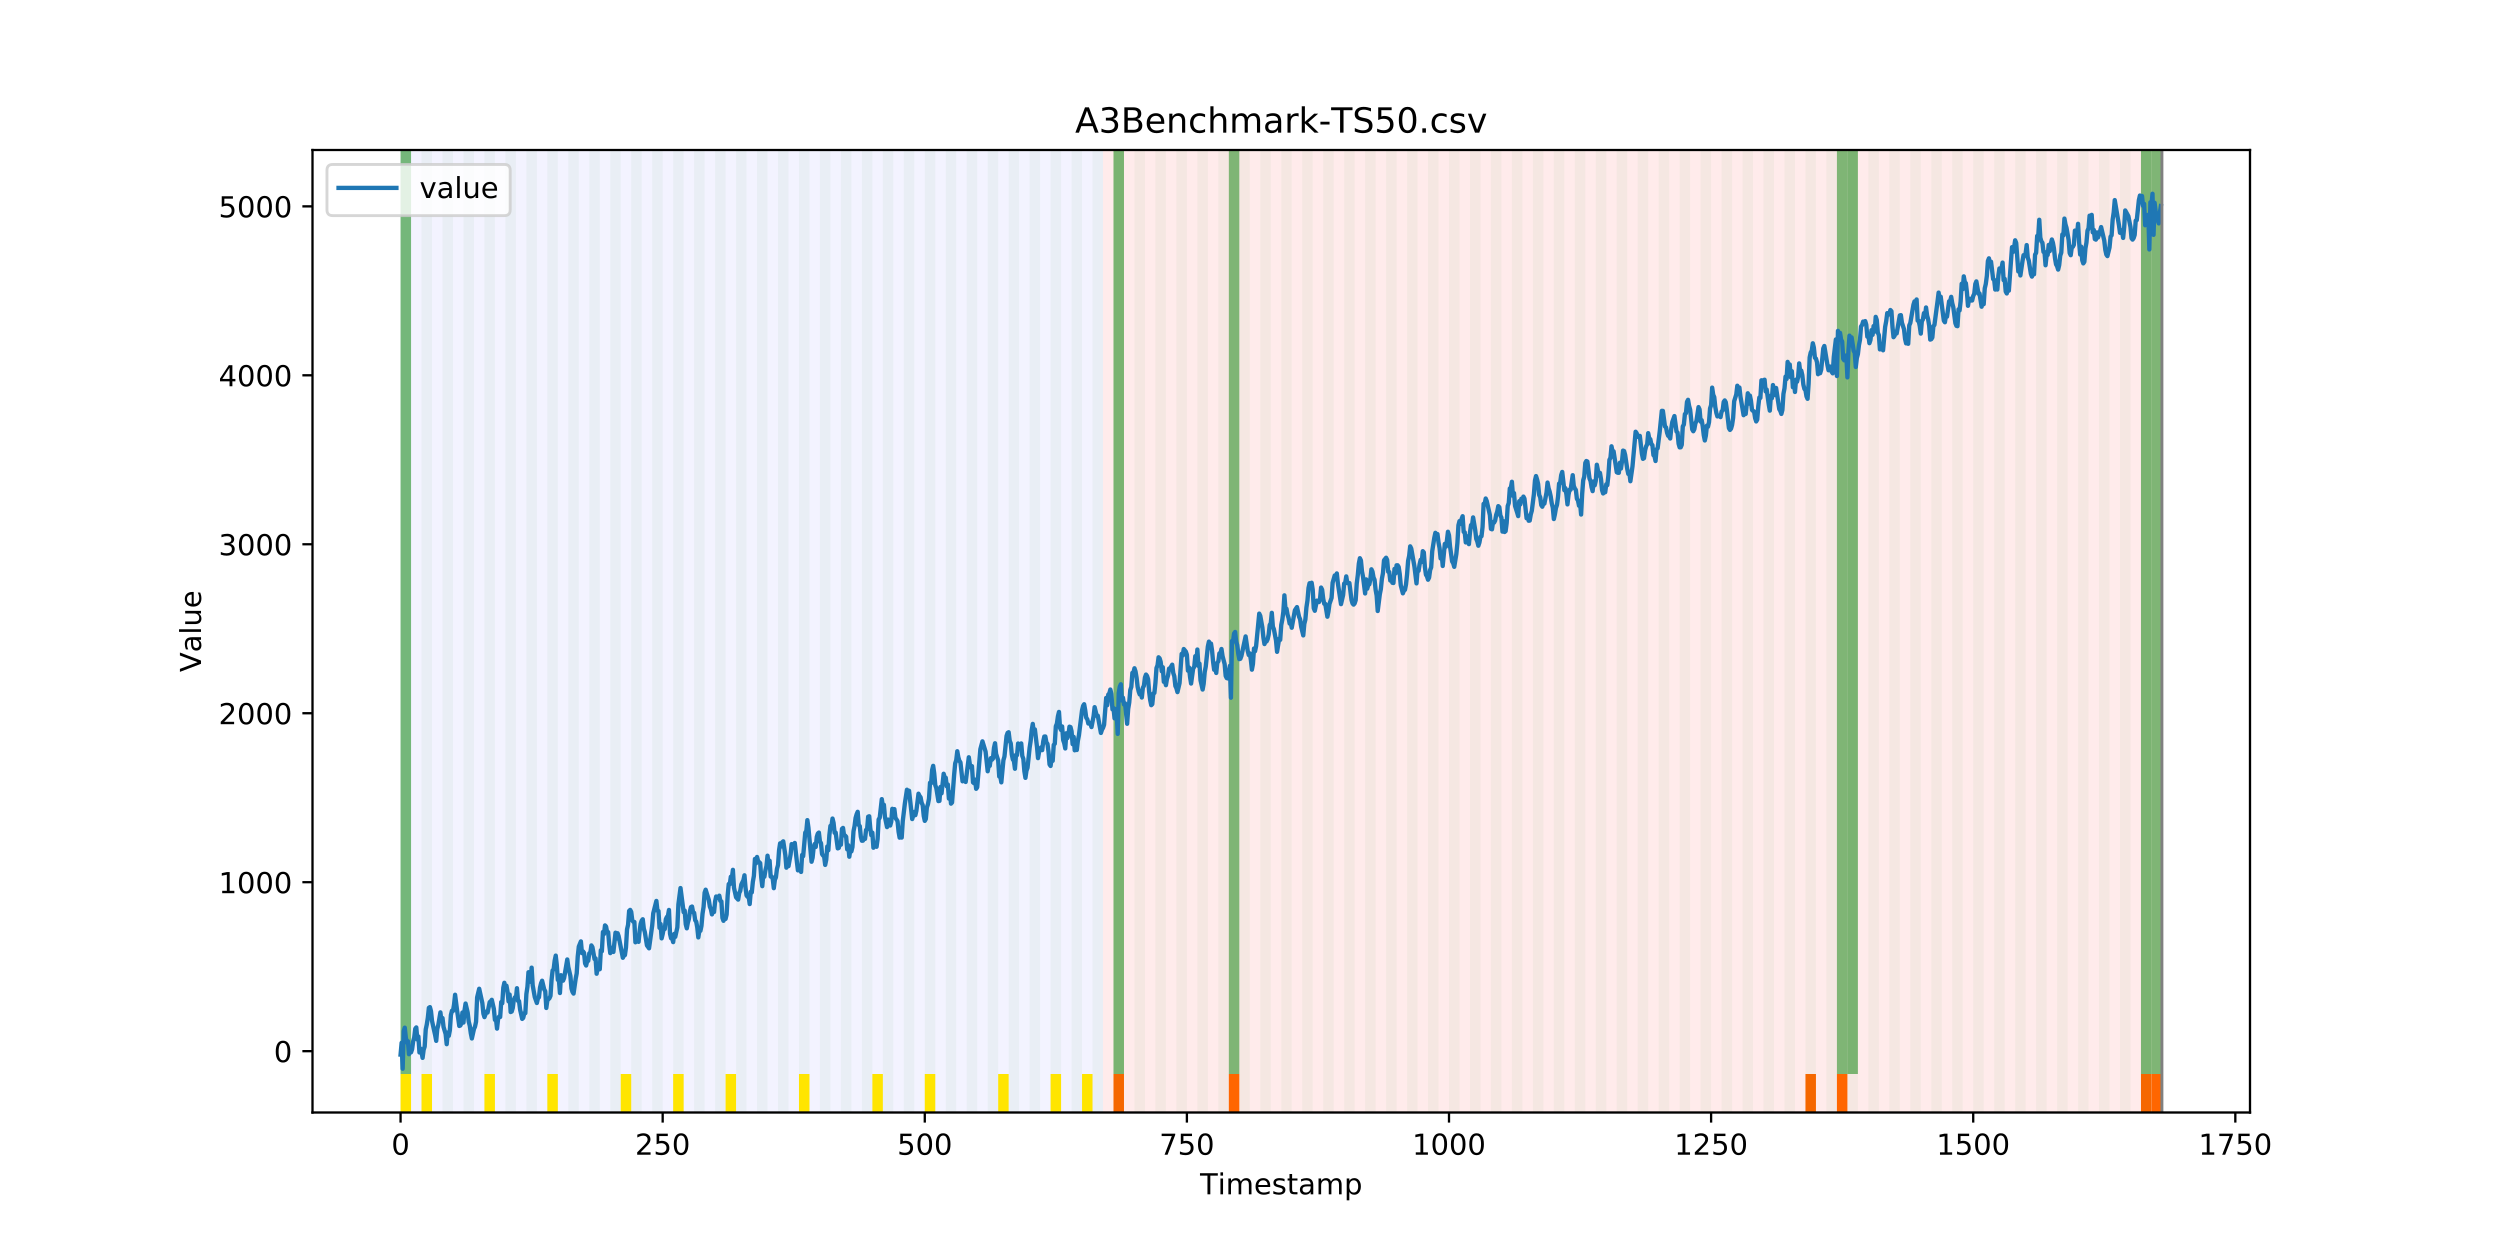 <?xml version="1.0" encoding="utf-8" standalone="no"?>
<!DOCTYPE svg PUBLIC "-//W3C//DTD SVG 1.1//EN"
  "http://www.w3.org/Graphics/SVG/1.1/DTD/svg11.dtd">
<!-- Created with matplotlib (https://matplotlib.org/) -->
<svg height="432pt" version="1.1" viewBox="0 0 864 432" width="864pt" xmlns="http://www.w3.org/2000/svg" xmlns:xlink="http://www.w3.org/1999/xlink">
 <defs>
  <style type="text/css">
*{stroke-linecap:butt;stroke-linejoin:round;}
  </style>
 </defs>
 <g id="figure_1">
  <g id="patch_1">
   <path d="M 0 432 
L 864 432 
L 864 0 
L 0 0 
z
" style="fill:#ffffff;"/>
  </g>
  <g id="axes_1">
   <g id="patch_2">
    <path d="M 108 384.48 
L 777.6 384.48 
L 777.6 51.84 
L 108 51.84 
z
" style="fill:#ffffff;"/>
   </g>
   <g id="patch_3">
    <path clip-path="url(#pc4f148e6ff)" d="M 138.436 384.48 
L 138.436 51.84 
L 381.203 51.84 
L 381.203 384.48 
z
" style="fill:#0000ff;opacity:0.05;"/>
   </g>
   <g id="patch_4">
    <path clip-path="url(#pc4f148e6ff)" d="M 381.203 384.48 
L 381.203 51.84 
L 747.164 51.84 
L 747.164 384.48 
z
" style="fill:#ff0000;opacity:0.08;"/>
   </g>
   <g id="patch_5">
    <path clip-path="url(#pc4f148e6ff)" d="M 138.436 384.48 
L 138.436 51.84 
L 142.06 51.84 
L 142.06 384.48 
z
" style="fill:#008000;opacity:0.04;"/>
   </g>
   <g id="patch_6">
    <path clip-path="url(#pc4f148e6ff)" d="M 138.436 371.174 
L 138.436 51.84 
L 142.06 51.84 
L 142.06 371.174 
z
" style="fill:#008000;opacity:0.5;"/>
   </g>
   <g id="patch_7">
    <path clip-path="url(#pc4f148e6ff)" d="M 138.436 384.48 
L 138.436 371.174 
L 142.06 371.174 
L 142.06 384.48 
z
" style="fill:#ffe500;"/>
   </g>
   <g id="patch_8">
    <path clip-path="url(#pc4f148e6ff)" d="M 384.826 384.48 
L 384.826 371.174 
L 388.449 371.174 
L 388.449 384.48 
z
" style="fill:#ff6600;"/>
   </g>
   <g id="patch_9">
    <path clip-path="url(#pc4f148e6ff)" d="M 145.683 384.48 
L 145.683 51.84 
L 149.306 51.84 
L 149.306 384.48 
z
" style="fill:#008000;opacity:0.04;"/>
   </g>
   <g id="patch_10">
    <path clip-path="url(#pc4f148e6ff)" d="M 145.683 384.48 
L 145.683 371.174 
L 149.306 371.174 
L 149.306 384.48 
z
" style="fill:#ffe500;"/>
   </g>
   <g id="patch_11">
    <path clip-path="url(#pc4f148e6ff)" d="M 152.93 384.48 
L 152.93 51.84 
L 156.553 51.84 
L 156.553 384.48 
z
" style="fill:#008000;opacity:0.04;"/>
   </g>
   <g id="patch_12">
    <path clip-path="url(#pc4f148e6ff)" d="M 160.177 384.48 
L 160.177 51.84 
L 163.8 51.84 
L 163.8 384.48 
z
" style="fill:#008000;opacity:0.04;"/>
   </g>
   <g id="patch_13">
    <path clip-path="url(#pc4f148e6ff)" d="M 167.423 384.48 
L 167.423 51.84 
L 171.047 51.84 
L 171.047 384.48 
z
" style="fill:#008000;opacity:0.04;"/>
   </g>
   <g id="patch_14">
    <path clip-path="url(#pc4f148e6ff)" d="M 167.423 384.48 
L 167.423 371.174 
L 171.047 371.174 
L 171.047 384.48 
z
" style="fill:#ffe500;"/>
   </g>
   <g id="patch_15">
    <path clip-path="url(#pc4f148e6ff)" d="M 174.67 384.48 
L 174.67 51.84 
L 178.294 51.84 
L 178.294 384.48 
z
" style="fill:#008000;opacity:0.04;"/>
   </g>
   <g id="patch_16">
    <path clip-path="url(#pc4f148e6ff)" d="M 181.917 384.48 
L 181.917 51.84 
L 185.54 51.84 
L 185.54 384.48 
z
" style="fill:#008000;opacity:0.04;"/>
   </g>
   <g id="patch_17">
    <path clip-path="url(#pc4f148e6ff)" d="M 424.683 384.48 
L 424.683 371.174 
L 428.306 371.174 
L 428.306 384.48 
z
" style="fill:#ff6600;"/>
   </g>
   <g id="patch_18">
    <path clip-path="url(#pc4f148e6ff)" d="M 189.164 384.48 
L 189.164 51.84 
L 192.787 51.84 
L 192.787 384.48 
z
" style="fill:#008000;opacity:0.04;"/>
   </g>
   <g id="patch_19">
    <path clip-path="url(#pc4f148e6ff)" d="M 189.164 384.48 
L 189.164 371.174 
L 192.787 371.174 
L 192.787 384.48 
z
" style="fill:#ffe500;"/>
   </g>
   <g id="patch_20">
    <path clip-path="url(#pc4f148e6ff)" d="M 196.41 384.48 
L 196.41 51.84 
L 200.034 51.84 
L 200.034 384.48 
z
" style="fill:#008000;opacity:0.04;"/>
   </g>
   <g id="patch_21">
    <path clip-path="url(#pc4f148e6ff)" d="M 203.657 384.48 
L 203.657 51.84 
L 207.281 51.84 
L 207.281 384.48 
z
" style="fill:#008000;opacity:0.04;"/>
   </g>
   <g id="patch_22">
    <path clip-path="url(#pc4f148e6ff)" d="M 210.904 384.48 
L 210.904 51.84 
L 214.527 51.84 
L 214.527 384.48 
z
" style="fill:#008000;opacity:0.04;"/>
   </g>
   <g id="patch_23">
    <path clip-path="url(#pc4f148e6ff)" d="M 214.527 384.48 
L 214.527 371.174 
L 218.151 371.174 
L 218.151 384.48 
z
" style="fill:#ffe500;"/>
   </g>
   <g id="patch_24">
    <path clip-path="url(#pc4f148e6ff)" d="M 218.151 384.48 
L 218.151 51.84 
L 221.774 51.84 
L 221.774 384.48 
z
" style="fill:#008000;opacity:0.04;"/>
   </g>
   <g id="patch_25">
    <path clip-path="url(#pc4f148e6ff)" d="M 225.397 384.48 
L 225.397 51.84 
L 229.021 51.84 
L 229.021 384.48 
z
" style="fill:#008000;opacity:0.04;"/>
   </g>
   <g id="patch_26">
    <path clip-path="url(#pc4f148e6ff)" d="M 232.644 384.48 
L 232.644 51.84 
L 236.268 51.84 
L 236.268 384.48 
z
" style="fill:#008000;opacity:0.04;"/>
   </g>
   <g id="patch_27">
    <path clip-path="url(#pc4f148e6ff)" d="M 232.644 384.48 
L 232.644 371.174 
L 236.268 371.174 
L 236.268 384.48 
z
" style="fill:#ffe500;"/>
   </g>
   <g id="patch_28">
    <path clip-path="url(#pc4f148e6ff)" d="M 239.891 384.48 
L 239.891 51.84 
L 243.514 51.84 
L 243.514 384.48 
z
" style="fill:#008000;opacity:0.04;"/>
   </g>
   <g id="patch_29">
    <path clip-path="url(#pc4f148e6ff)" d="M 247.138 384.48 
L 247.138 51.84 
L 250.761 51.84 
L 250.761 384.48 
z
" style="fill:#008000;opacity:0.04;"/>
   </g>
   <g id="patch_30">
    <path clip-path="url(#pc4f148e6ff)" d="M 250.761 384.48 
L 250.761 371.174 
L 254.384 371.174 
L 254.384 384.48 
z
" style="fill:#ffe500;"/>
   </g>
   <g id="patch_31">
    <path clip-path="url(#pc4f148e6ff)" d="M 254.384 384.48 
L 254.384 51.84 
L 258.008 51.84 
L 258.008 384.48 
z
" style="fill:#008000;opacity:0.04;"/>
   </g>
   <g id="patch_32">
    <path clip-path="url(#pc4f148e6ff)" d="M 261.631 384.48 
L 261.631 51.84 
L 265.255 51.84 
L 265.255 384.48 
z
" style="fill:#008000;opacity:0.04;"/>
   </g>
   <g id="patch_33">
    <path clip-path="url(#pc4f148e6ff)" d="M 268.878 384.48 
L 268.878 51.84 
L 272.501 51.84 
L 272.501 384.48 
z
" style="fill:#008000;opacity:0.04;"/>
   </g>
   <g id="patch_34">
    <path clip-path="url(#pc4f148e6ff)" d="M 276.125 384.48 
L 276.125 51.84 
L 279.748 51.84 
L 279.748 384.48 
z
" style="fill:#008000;opacity:0.04;"/>
   </g>
   <g id="patch_35">
    <path clip-path="url(#pc4f148e6ff)" d="M 276.125 384.48 
L 276.125 371.174 
L 279.748 371.174 
L 279.748 384.48 
z
" style="fill:#ffe500;"/>
   </g>
   <g id="patch_36">
    <path clip-path="url(#pc4f148e6ff)" d="M 283.371 384.48 
L 283.371 51.84 
L 286.995 51.84 
L 286.995 384.48 
z
" style="fill:#008000;opacity:0.04;"/>
   </g>
   <g id="patch_37">
    <path clip-path="url(#pc4f148e6ff)" d="M 290.618 384.48 
L 290.618 51.84 
L 294.242 51.84 
L 294.242 384.48 
z
" style="fill:#008000;opacity:0.04;"/>
   </g>
   <g id="patch_38">
    <path clip-path="url(#pc4f148e6ff)" d="M 297.865 384.48 
L 297.865 51.84 
L 301.488 51.84 
L 301.488 384.48 
z
" style="fill:#008000;opacity:0.04;"/>
   </g>
   <g id="patch_39">
    <path clip-path="url(#pc4f148e6ff)" d="M 301.488 384.48 
L 301.488 371.174 
L 305.112 371.174 
L 305.112 384.48 
z
" style="fill:#ffe500;"/>
   </g>
   <g id="patch_40">
    <path clip-path="url(#pc4f148e6ff)" d="M 305.112 384.48 
L 305.112 51.84 
L 308.735 51.84 
L 308.735 384.48 
z
" style="fill:#008000;opacity:0.04;"/>
   </g>
   <g id="patch_41">
    <path clip-path="url(#pc4f148e6ff)" d="M 312.358 384.48 
L 312.358 51.84 
L 315.982 51.84 
L 315.982 384.48 
z
" style="fill:#008000;opacity:0.04;"/>
   </g>
   <g id="patch_42">
    <path clip-path="url(#pc4f148e6ff)" d="M 319.605 384.48 
L 319.605 51.84 
L 323.229 51.84 
L 323.229 384.48 
z
" style="fill:#008000;opacity:0.04;"/>
   </g>
   <g id="patch_43">
    <path clip-path="url(#pc4f148e6ff)" d="M 319.605 384.48 
L 319.605 371.174 
L 323.229 371.174 
L 323.229 384.48 
z
" style="fill:#ffe500;"/>
   </g>
   <g id="patch_44">
    <path clip-path="url(#pc4f148e6ff)" d="M 326.852 384.48 
L 326.852 51.84 
L 330.475 51.84 
L 330.475 384.48 
z
" style="fill:#008000;opacity:0.04;"/>
   </g>
   <g id="patch_45">
    <path clip-path="url(#pc4f148e6ff)" d="M 334.099 384.48 
L 334.099 51.84 
L 337.722 51.84 
L 337.722 384.48 
z
" style="fill:#008000;opacity:0.04;"/>
   </g>
   <g id="patch_46">
    <path clip-path="url(#pc4f148e6ff)" d="M 341.345 384.48 
L 341.345 51.84 
L 344.969 51.84 
L 344.969 384.48 
z
" style="fill:#008000;opacity:0.04;"/>
   </g>
   <g id="patch_47">
    <path clip-path="url(#pc4f148e6ff)" d="M 344.969 384.48 
L 344.969 371.174 
L 348.592 371.174 
L 348.592 384.48 
z
" style="fill:#ffe500;"/>
   </g>
   <g id="patch_48">
    <path clip-path="url(#pc4f148e6ff)" d="M 348.592 384.48 
L 348.592 51.84 
L 352.216 51.84 
L 352.216 384.48 
z
" style="fill:#008000;opacity:0.04;"/>
   </g>
   <g id="patch_49">
    <path clip-path="url(#pc4f148e6ff)" d="M 355.839 384.48 
L 355.839 51.84 
L 359.462 51.84 
L 359.462 384.48 
z
" style="fill:#008000;opacity:0.04;"/>
   </g>
   <g id="patch_50">
    <path clip-path="url(#pc4f148e6ff)" d="M 363.086 384.48 
L 363.086 51.84 
L 366.709 51.84 
L 366.709 384.48 
z
" style="fill:#008000;opacity:0.04;"/>
   </g>
   <g id="patch_51">
    <path clip-path="url(#pc4f148e6ff)" d="M 363.086 384.48 
L 363.086 371.174 
L 366.709 371.174 
L 366.709 384.48 
z
" style="fill:#ffe500;"/>
   </g>
   <g id="patch_52">
    <path clip-path="url(#pc4f148e6ff)" d="M 370.332 384.48 
L 370.332 51.84 
L 373.956 51.84 
L 373.956 384.48 
z
" style="fill:#008000;opacity:0.04;"/>
   </g>
   <g id="patch_53">
    <path clip-path="url(#pc4f148e6ff)" d="M 373.956 384.48 
L 373.956 371.174 
L 377.579 371.174 
L 377.579 384.48 
z
" style="fill:#ffe500;"/>
   </g>
   <g id="patch_54">
    <path clip-path="url(#pc4f148e6ff)" d="M 377.579 384.48 
L 377.579 51.84 
L 381.203 51.84 
L 381.203 384.48 
z
" style="fill:#008000;opacity:0.04;"/>
   </g>
   <g id="patch_55">
    <path clip-path="url(#pc4f148e6ff)" d="M 623.969 384.48 
L 623.969 371.174 
L 627.592 371.174 
L 627.592 384.48 
z
" style="fill:#ff6600;"/>
   </g>
   <g id="patch_56">
    <path clip-path="url(#pc4f148e6ff)" d="M 384.826 384.48 
L 384.826 51.84 
L 388.449 51.84 
L 388.449 384.48 
z
" style="fill:#008000;opacity:0.04;"/>
   </g>
   <g id="patch_57">
    <path clip-path="url(#pc4f148e6ff)" d="M 384.826 371.174 
L 384.826 51.84 
L 388.449 51.84 
L 388.449 371.174 
z
" style="fill:#008000;opacity:0.5;"/>
   </g>
   <g id="patch_58">
    <path clip-path="url(#pc4f148e6ff)" d="M 392.073 384.48 
L 392.073 51.84 
L 395.696 51.84 
L 395.696 384.48 
z
" style="fill:#008000;opacity:0.04;"/>
   </g>
   <g id="patch_59">
    <path clip-path="url(#pc4f148e6ff)" d="M 634.839 384.48 
L 634.839 371.174 
L 638.462 371.174 
L 638.462 384.48 
z
" style="fill:#ff6600;"/>
   </g>
   <g id="patch_60">
    <path clip-path="url(#pc4f148e6ff)" d="M 399.319 384.48 
L 399.319 51.84 
L 402.943 51.84 
L 402.943 384.48 
z
" style="fill:#008000;opacity:0.04;"/>
   </g>
   <g id="patch_61">
    <path clip-path="url(#pc4f148e6ff)" d="M 406.566 384.48 
L 406.566 51.84 
L 410.19 51.84 
L 410.19 384.48 
z
" style="fill:#008000;opacity:0.04;"/>
   </g>
   <g id="patch_62">
    <path clip-path="url(#pc4f148e6ff)" d="M 413.813 384.48 
L 413.813 51.84 
L 417.436 51.84 
L 417.436 384.48 
z
" style="fill:#008000;opacity:0.04;"/>
   </g>
   <g id="patch_63">
    <path clip-path="url(#pc4f148e6ff)" d="M 421.06 384.48 
L 421.06 51.84 
L 424.683 51.84 
L 424.683 384.48 
z
" style="fill:#008000;opacity:0.04;"/>
   </g>
   <g id="patch_64">
    <path clip-path="url(#pc4f148e6ff)" d="M 424.683 371.174 
L 424.683 51.84 
L 428.306 51.84 
L 428.306 371.174 
z
" style="fill:#008000;opacity:0.5;"/>
   </g>
   <g id="patch_65">
    <path clip-path="url(#pc4f148e6ff)" d="M 428.306 384.48 
L 428.306 51.84 
L 431.93 51.84 
L 431.93 384.48 
z
" style="fill:#008000;opacity:0.04;"/>
   </g>
   <g id="patch_66">
    <path clip-path="url(#pc4f148e6ff)" d="M 435.553 384.48 
L 435.553 51.84 
L 439.177 51.84 
L 439.177 384.48 
z
" style="fill:#008000;opacity:0.04;"/>
   </g>
   <g id="patch_67">
    <path clip-path="url(#pc4f148e6ff)" d="M 442.8 384.48 
L 442.8 51.84 
L 446.423 51.84 
L 446.423 384.48 
z
" style="fill:#008000;opacity:0.04;"/>
   </g>
   <g id="patch_68">
    <path clip-path="url(#pc4f148e6ff)" d="M 450.047 384.48 
L 450.047 51.84 
L 453.67 51.84 
L 453.67 384.48 
z
" style="fill:#008000;opacity:0.04;"/>
   </g>
   <g id="patch_69">
    <path clip-path="url(#pc4f148e6ff)" d="M 457.294 384.48 
L 457.294 51.84 
L 460.917 51.84 
L 460.917 384.48 
z
" style="fill:#008000;opacity:0.04;"/>
   </g>
   <g id="patch_70">
    <path clip-path="url(#pc4f148e6ff)" d="M 464.54 384.48 
L 464.54 51.84 
L 468.164 51.84 
L 468.164 384.48 
z
" style="fill:#008000;opacity:0.04;"/>
   </g>
   <g id="patch_71">
    <path clip-path="url(#pc4f148e6ff)" d="M 471.787 384.48 
L 471.787 51.84 
L 475.41 51.84 
L 475.41 384.48 
z
" style="fill:#008000;opacity:0.04;"/>
   </g>
   <g id="patch_72">
    <path clip-path="url(#pc4f148e6ff)" d="M 479.034 384.48 
L 479.034 51.84 
L 482.657 51.84 
L 482.657 384.48 
z
" style="fill:#008000;opacity:0.04;"/>
   </g>
   <g id="patch_73">
    <path clip-path="url(#pc4f148e6ff)" d="M 486.281 384.48 
L 486.281 51.84 
L 489.904 51.84 
L 489.904 384.48 
z
" style="fill:#008000;opacity:0.04;"/>
   </g>
   <g id="patch_74">
    <path clip-path="url(#pc4f148e6ff)" d="M 493.527 384.48 
L 493.527 51.84 
L 497.151 51.84 
L 497.151 384.48 
z
" style="fill:#008000;opacity:0.04;"/>
   </g>
   <g id="patch_75">
    <path clip-path="url(#pc4f148e6ff)" d="M 739.917 384.48 
L 739.917 371.174 
L 743.54 371.174 
L 743.54 384.48 
z
" style="fill:#ff6600;"/>
   </g>
   <g id="patch_76">
    <path clip-path="url(#pc4f148e6ff)" d="M 500.774 384.48 
L 500.774 51.84 
L 504.397 51.84 
L 504.397 384.48 
z
" style="fill:#008000;opacity:0.04;"/>
   </g>
   <g id="patch_77">
    <path clip-path="url(#pc4f148e6ff)" d="M 743.54 384.48 
L 743.54 371.174 
L 747.164 371.174 
L 747.164 384.48 
z
" style="fill:#ff6600;"/>
   </g>
   <g id="patch_78">
    <path clip-path="url(#pc4f148e6ff)" d="M 508.021 384.48 
L 508.021 51.84 
L 511.644 51.84 
L 511.644 384.48 
z
" style="fill:#008000;opacity:0.04;"/>
   </g>
   <g id="patch_79">
    <path clip-path="url(#pc4f148e6ff)" d="M 515.268 384.48 
L 515.268 51.84 
L 518.891 51.84 
L 518.891 384.48 
z
" style="fill:#008000;opacity:0.04;"/>
   </g>
   <g id="patch_80">
    <path clip-path="url(#pc4f148e6ff)" d="M 522.514 384.48 
L 522.514 51.84 
L 526.138 51.84 
L 526.138 384.48 
z
" style="fill:#008000;opacity:0.04;"/>
   </g>
   <g id="patch_81">
    <path clip-path="url(#pc4f148e6ff)" d="M 529.761 384.48 
L 529.761 51.84 
L 533.384 51.84 
L 533.384 384.48 
z
" style="fill:#008000;opacity:0.04;"/>
   </g>
   <g id="patch_82">
    <path clip-path="url(#pc4f148e6ff)" d="M 537.008 384.48 
L 537.008 51.84 
L 540.631 51.84 
L 540.631 384.48 
z
" style="fill:#008000;opacity:0.04;"/>
   </g>
   <g id="patch_83">
    <path clip-path="url(#pc4f148e6ff)" d="M 544.255 384.48 
L 544.255 51.84 
L 547.878 51.84 
L 547.878 384.48 
z
" style="fill:#008000;opacity:0.04;"/>
   </g>
   <g id="patch_84">
    <path clip-path="url(#pc4f148e6ff)" d="M 551.501 384.48 
L 551.501 51.84 
L 555.125 51.84 
L 555.125 384.48 
z
" style="fill:#008000;opacity:0.04;"/>
   </g>
   <g id="patch_85">
    <path clip-path="url(#pc4f148e6ff)" d="M 558.748 384.48 
L 558.748 51.84 
L 562.371 51.84 
L 562.371 384.48 
z
" style="fill:#008000;opacity:0.04;"/>
   </g>
   <g id="patch_86">
    <path clip-path="url(#pc4f148e6ff)" d="M 565.995 384.48 
L 565.995 51.84 
L 569.618 51.84 
L 569.618 384.48 
z
" style="fill:#008000;opacity:0.04;"/>
   </g>
   <g id="patch_87">
    <path clip-path="url(#pc4f148e6ff)" d="M 573.242 384.48 
L 573.242 51.84 
L 576.865 51.84 
L 576.865 384.48 
z
" style="fill:#008000;opacity:0.04;"/>
   </g>
   <g id="patch_88">
    <path clip-path="url(#pc4f148e6ff)" d="M 580.488 384.48 
L 580.488 51.84 
L 584.112 51.84 
L 584.112 384.48 
z
" style="fill:#008000;opacity:0.04;"/>
   </g>
   <g id="patch_89">
    <path clip-path="url(#pc4f148e6ff)" d="M 587.735 384.48 
L 587.735 51.84 
L 591.358 51.84 
L 591.358 384.48 
z
" style="fill:#008000;opacity:0.04;"/>
   </g>
   <g id="patch_90">
    <path clip-path="url(#pc4f148e6ff)" d="M 594.982 384.48 
L 594.982 51.84 
L 598.605 51.84 
L 598.605 384.48 
z
" style="fill:#008000;opacity:0.04;"/>
   </g>
   <g id="patch_91">
    <path clip-path="url(#pc4f148e6ff)" d="M 602.229 384.48 
L 602.229 51.84 
L 605.852 51.84 
L 605.852 384.48 
z
" style="fill:#008000;opacity:0.04;"/>
   </g>
   <g id="patch_92">
    <path clip-path="url(#pc4f148e6ff)" d="M 609.475 384.48 
L 609.475 51.84 
L 613.099 51.84 
L 613.099 384.48 
z
" style="fill:#008000;opacity:0.04;"/>
   </g>
   <g id="patch_93">
    <path clip-path="url(#pc4f148e6ff)" d="M 616.722 384.48 
L 616.722 51.84 
L 620.345 51.84 
L 620.345 384.48 
z
" style="fill:#008000;opacity:0.04;"/>
   </g>
   <g id="patch_94">
    <path clip-path="url(#pc4f148e6ff)" d="M 623.969 384.48 
L 623.969 51.84 
L 627.592 51.84 
L 627.592 384.48 
z
" style="fill:#008000;opacity:0.04;"/>
   </g>
   <g id="patch_95">
    <path clip-path="url(#pc4f148e6ff)" d="M 631.216 384.48 
L 631.216 51.84 
L 634.839 51.84 
L 634.839 384.48 
z
" style="fill:#008000;opacity:0.04;"/>
   </g>
   <g id="patch_96">
    <path clip-path="url(#pc4f148e6ff)" d="M 634.839 371.174 
L 634.839 51.84 
L 638.462 51.84 
L 638.462 371.174 
z
" style="fill:#008000;opacity:0.5;"/>
   </g>
   <g id="patch_97">
    <path clip-path="url(#pc4f148e6ff)" d="M 638.462 384.48 
L 638.462 51.84 
L 642.086 51.84 
L 642.086 384.48 
z
" style="fill:#008000;opacity:0.04;"/>
   </g>
   <g id="patch_98">
    <path clip-path="url(#pc4f148e6ff)" d="M 638.462 371.174 
L 638.462 51.84 
L 642.086 51.84 
L 642.086 371.174 
z
" style="fill:#008000;opacity:0.5;"/>
   </g>
   <g id="patch_99">
    <path clip-path="url(#pc4f148e6ff)" d="M 645.709 384.48 
L 645.709 51.84 
L 649.332 51.84 
L 649.332 384.48 
z
" style="fill:#008000;opacity:0.04;"/>
   </g>
   <g id="patch_100">
    <path clip-path="url(#pc4f148e6ff)" d="M 652.956 384.48 
L 652.956 51.84 
L 656.579 51.84 
L 656.579 384.48 
z
" style="fill:#008000;opacity:0.04;"/>
   </g>
   <g id="patch_101">
    <path clip-path="url(#pc4f148e6ff)" d="M 660.203 384.48 
L 660.203 51.84 
L 663.826 51.84 
L 663.826 384.48 
z
" style="fill:#008000;opacity:0.04;"/>
   </g>
   <g id="patch_102">
    <path clip-path="url(#pc4f148e6ff)" d="M 667.449 384.48 
L 667.449 51.84 
L 671.073 51.84 
L 671.073 384.48 
z
" style="fill:#008000;opacity:0.04;"/>
   </g>
   <g id="patch_103">
    <path clip-path="url(#pc4f148e6ff)" d="M 674.696 384.48 
L 674.696 51.84 
L 678.319 51.84 
L 678.319 384.48 
z
" style="fill:#008000;opacity:0.04;"/>
   </g>
   <g id="patch_104">
    <path clip-path="url(#pc4f148e6ff)" d="M 681.943 384.48 
L 681.943 51.84 
L 685.566 51.84 
L 685.566 384.48 
z
" style="fill:#008000;opacity:0.04;"/>
   </g>
   <g id="patch_105">
    <path clip-path="url(#pc4f148e6ff)" d="M 689.19 384.48 
L 689.19 51.84 
L 692.813 51.84 
L 692.813 384.48 
z
" style="fill:#008000;opacity:0.04;"/>
   </g>
   <g id="patch_106">
    <path clip-path="url(#pc4f148e6ff)" d="M 696.436 384.48 
L 696.436 51.84 
L 700.06 51.84 
L 700.06 384.48 
z
" style="fill:#008000;opacity:0.04;"/>
   </g>
   <g id="patch_107">
    <path clip-path="url(#pc4f148e6ff)" d="M 703.683 384.48 
L 703.683 51.84 
L 707.306 51.84 
L 707.306 384.48 
z
" style="fill:#008000;opacity:0.04;"/>
   </g>
   <g id="patch_108">
    <path clip-path="url(#pc4f148e6ff)" d="M 710.93 384.48 
L 710.93 51.84 
L 714.553 51.84 
L 714.553 384.48 
z
" style="fill:#008000;opacity:0.04;"/>
   </g>
   <g id="patch_109">
    <path clip-path="url(#pc4f148e6ff)" d="M 718.177 384.48 
L 718.177 51.84 
L 721.8 51.84 
L 721.8 384.48 
z
" style="fill:#008000;opacity:0.04;"/>
   </g>
   <g id="patch_110">
    <path clip-path="url(#pc4f148e6ff)" d="M 725.423 384.48 
L 725.423 51.84 
L 729.047 51.84 
L 729.047 384.48 
z
" style="fill:#008000;opacity:0.04;"/>
   </g>
   <g id="patch_111">
    <path clip-path="url(#pc4f148e6ff)" d="M 732.67 384.48 
L 732.67 51.84 
L 736.294 51.84 
L 736.294 384.48 
z
" style="fill:#008000;opacity:0.04;"/>
   </g>
   <g id="patch_112">
    <path clip-path="url(#pc4f148e6ff)" d="M 739.917 384.48 
L 739.917 51.84 
L 743.54 51.84 
L 743.54 384.48 
z
" style="fill:#008000;opacity:0.04;"/>
   </g>
   <g id="patch_113">
    <path clip-path="url(#pc4f148e6ff)" d="M 739.917 371.174 
L 739.917 51.84 
L 743.54 51.84 
L 743.54 371.174 
z
" style="fill:#008000;opacity:0.5;"/>
   </g>
   <g id="patch_114">
    <path clip-path="url(#pc4f148e6ff)" d="M 743.54 371.174 
L 743.54 51.84 
L 747.164 51.84 
L 747.164 371.174 
z
" style="fill:#008000;opacity:0.5;"/>
   </g>
   <g id="matplotlib.axis_1">
    <g id="xtick_1">
     <g id="line2d_1">
      <defs>
       <path d="M 0 0 
L 0 3.5 
" id="m3abf37e530" style="stroke:#000000;stroke-width:0.8;"/>
      </defs>
      <g>
       <use style="stroke:#000000;stroke-width:0.8;" x="138.436" xlink:href="#m3abf37e530" y="384.48"/>
      </g>
     </g>
     <g id="text_1">
      <!-- 0 -->
      <defs>
       <path d="M 31.781 66.406 
Q 24.172 66.406 20.328 58.906 
Q 16.5 51.422 16.5 36.375 
Q 16.5 21.391 20.328 13.891 
Q 24.172 6.391 31.781 6.391 
Q 39.453 6.391 43.281 13.891 
Q 47.125 21.391 47.125 36.375 
Q 47.125 51.422 43.281 58.906 
Q 39.453 66.406 31.781 66.406 
z
M 31.781 74.219 
Q 44.047 74.219 50.516 64.516 
Q 56.984 54.828 56.984 36.375 
Q 56.984 17.969 50.516 8.266 
Q 44.047 -1.422 31.781 -1.422 
Q 19.531 -1.422 13.062 8.266 
Q 6.594 17.969 6.594 36.375 
Q 6.594 54.828 13.062 64.516 
Q 19.531 74.219 31.781 74.219 
z
" id="DejaVuSans-48"/>
      </defs>
      <g transform="translate(135.255 399.078)scale(0.1 -0.1)">
       <use xlink:href="#DejaVuSans-48"/>
      </g>
     </g>
    </g>
    <g id="xtick_2">
     <g id="line2d_2">
      <g>
       <use style="stroke:#000000;stroke-width:0.8;" x="229.021" xlink:href="#m3abf37e530" y="384.48"/>
      </g>
     </g>
     <g id="text_2">
      <!-- 250 -->
      <defs>
       <path d="M 19.188 8.297 
L 53.609 8.297 
L 53.609 0 
L 7.328 0 
L 7.328 8.297 
Q 12.938 14.109 22.625 23.891 
Q 32.328 33.688 34.812 36.531 
Q 39.547 41.844 41.422 45.531 
Q 43.312 49.219 43.312 52.781 
Q 43.312 58.594 39.234 62.25 
Q 35.156 65.922 28.609 65.922 
Q 23.969 65.922 18.812 64.312 
Q 13.672 62.703 7.812 59.422 
L 7.812 69.391 
Q 13.766 71.781 18.938 73 
Q 24.125 74.219 28.422 74.219 
Q 39.75 74.219 46.484 68.547 
Q 53.219 62.891 53.219 53.422 
Q 53.219 48.922 51.531 44.891 
Q 49.859 40.875 45.406 35.406 
Q 44.188 33.984 37.641 27.219 
Q 31.109 20.453 19.188 8.297 
z
" id="DejaVuSans-50"/>
       <path d="M 10.797 72.906 
L 49.516 72.906 
L 49.516 64.594 
L 19.828 64.594 
L 19.828 46.734 
Q 21.969 47.469 24.109 47.828 
Q 26.266 48.188 28.422 48.188 
Q 40.625 48.188 47.75 41.5 
Q 54.891 34.812 54.891 23.391 
Q 54.891 11.625 47.562 5.094 
Q 40.234 -1.422 26.906 -1.422 
Q 22.312 -1.422 17.547 -0.641 
Q 12.797 0.141 7.719 1.703 
L 7.719 11.625 
Q 12.109 9.234 16.797 8.062 
Q 21.484 6.891 26.703 6.891 
Q 35.156 6.891 40.078 11.328 
Q 45.016 15.766 45.016 23.391 
Q 45.016 31 40.078 35.438 
Q 35.156 39.891 26.703 39.891 
Q 22.75 39.891 18.812 39.016 
Q 14.891 38.141 10.797 36.281 
z
" id="DejaVuSans-53"/>
      </defs>
      <g transform="translate(219.477 399.078)scale(0.1 -0.1)">
       <use xlink:href="#DejaVuSans-50"/>
       <use x="63.623" xlink:href="#DejaVuSans-53"/>
       <use x="127.246" xlink:href="#DejaVuSans-48"/>
      </g>
     </g>
    </g>
    <g id="xtick_3">
     <g id="line2d_3">
      <g>
       <use style="stroke:#000000;stroke-width:0.8;" x="319.605" xlink:href="#m3abf37e530" y="384.48"/>
      </g>
     </g>
     <g id="text_3">
      <!-- 500 -->
      <g transform="translate(310.061 399.078)scale(0.1 -0.1)">
       <use xlink:href="#DejaVuSans-53"/>
       <use x="63.623" xlink:href="#DejaVuSans-48"/>
       <use x="127.246" xlink:href="#DejaVuSans-48"/>
      </g>
     </g>
    </g>
    <g id="xtick_4">
     <g id="line2d_4">
      <g>
       <use style="stroke:#000000;stroke-width:0.8;" x="410.19" xlink:href="#m3abf37e530" y="384.48"/>
      </g>
     </g>
     <g id="text_4">
      <!-- 750 -->
      <defs>
       <path d="M 8.203 72.906 
L 55.078 72.906 
L 55.078 68.703 
L 28.609 0 
L 18.312 0 
L 43.219 64.594 
L 8.203 64.594 
z
" id="DejaVuSans-55"/>
      </defs>
      <g transform="translate(400.646 399.078)scale(0.1 -0.1)">
       <use xlink:href="#DejaVuSans-55"/>
       <use x="63.623" xlink:href="#DejaVuSans-53"/>
       <use x="127.246" xlink:href="#DejaVuSans-48"/>
      </g>
     </g>
    </g>
    <g id="xtick_5">
     <g id="line2d_5">
      <g>
       <use style="stroke:#000000;stroke-width:0.8;" x="500.774" xlink:href="#m3abf37e530" y="384.48"/>
      </g>
     </g>
     <g id="text_5">
      <!-- 1000 -->
      <defs>
       <path d="M 12.406 8.297 
L 28.516 8.297 
L 28.516 63.922 
L 10.984 60.406 
L 10.984 69.391 
L 28.422 72.906 
L 38.281 72.906 
L 38.281 8.297 
L 54.391 8.297 
L 54.391 0 
L 12.406 0 
z
" id="DejaVuSans-49"/>
      </defs>
      <g transform="translate(488.049 399.078)scale(0.1 -0.1)">
       <use xlink:href="#DejaVuSans-49"/>
       <use x="63.623" xlink:href="#DejaVuSans-48"/>
       <use x="127.246" xlink:href="#DejaVuSans-48"/>
       <use x="190.869" xlink:href="#DejaVuSans-48"/>
      </g>
     </g>
    </g>
    <g id="xtick_6">
     <g id="line2d_6">
      <g>
       <use style="stroke:#000000;stroke-width:0.8;" x="591.358" xlink:href="#m3abf37e530" y="384.48"/>
      </g>
     </g>
     <g id="text_6">
      <!-- 1250 -->
      <g transform="translate(578.633 399.078)scale(0.1 -0.1)">
       <use xlink:href="#DejaVuSans-49"/>
       <use x="63.623" xlink:href="#DejaVuSans-50"/>
       <use x="127.246" xlink:href="#DejaVuSans-53"/>
       <use x="190.869" xlink:href="#DejaVuSans-48"/>
      </g>
     </g>
    </g>
    <g id="xtick_7">
     <g id="line2d_7">
      <g>
       <use style="stroke:#000000;stroke-width:0.8;" x="681.943" xlink:href="#m3abf37e530" y="384.48"/>
      </g>
     </g>
     <g id="text_7">
      <!-- 1500 -->
      <g transform="translate(669.218 399.078)scale(0.1 -0.1)">
       <use xlink:href="#DejaVuSans-49"/>
       <use x="63.623" xlink:href="#DejaVuSans-53"/>
       <use x="127.246" xlink:href="#DejaVuSans-48"/>
       <use x="190.869" xlink:href="#DejaVuSans-48"/>
      </g>
     </g>
    </g>
    <g id="xtick_8">
     <g id="line2d_8">
      <g>
       <use style="stroke:#000000;stroke-width:0.8;" x="772.527" xlink:href="#m3abf37e530" y="384.48"/>
      </g>
     </g>
     <g id="text_8">
      <!-- 1750 -->
      <g transform="translate(759.802 399.078)scale(0.1 -0.1)">
       <use xlink:href="#DejaVuSans-49"/>
       <use x="63.623" xlink:href="#DejaVuSans-55"/>
       <use x="127.246" xlink:href="#DejaVuSans-53"/>
       <use x="190.869" xlink:href="#DejaVuSans-48"/>
      </g>
     </g>
    </g>
    <g id="text_9">
     <!-- Timestamp -->
     <defs>
      <path d="M -0.297 72.906 
L 61.375 72.906 
L 61.375 64.594 
L 35.5 64.594 
L 35.5 0 
L 25.594 0 
L 25.594 64.594 
L -0.297 64.594 
z
" id="DejaVuSans-84"/>
      <path d="M 9.422 54.688 
L 18.406 54.688 
L 18.406 0 
L 9.422 0 
z
M 9.422 75.984 
L 18.406 75.984 
L 18.406 64.594 
L 9.422 64.594 
z
" id="DejaVuSans-105"/>
      <path d="M 52 44.188 
Q 55.375 50.25 60.062 53.125 
Q 64.75 56 71.094 56 
Q 79.641 56 84.281 50.016 
Q 88.922 44.047 88.922 33.016 
L 88.922 0 
L 79.891 0 
L 79.891 32.719 
Q 79.891 40.578 77.094 44.375 
Q 74.312 48.188 68.609 48.188 
Q 61.625 48.188 57.562 43.547 
Q 53.516 38.922 53.516 30.906 
L 53.516 0 
L 44.484 0 
L 44.484 32.719 
Q 44.484 40.625 41.703 44.406 
Q 38.922 48.188 33.109 48.188 
Q 26.219 48.188 22.156 43.531 
Q 18.109 38.875 18.109 30.906 
L 18.109 0 
L 9.078 0 
L 9.078 54.688 
L 18.109 54.688 
L 18.109 46.188 
Q 21.188 51.219 25.484 53.609 
Q 29.781 56 35.688 56 
Q 41.656 56 45.828 52.969 
Q 50 49.953 52 44.188 
z
" id="DejaVuSans-109"/>
      <path d="M 56.203 29.594 
L 56.203 25.203 
L 14.891 25.203 
Q 15.484 15.922 20.484 11.062 
Q 25.484 6.203 34.422 6.203 
Q 39.594 6.203 44.453 7.469 
Q 49.312 8.734 54.109 11.281 
L 54.109 2.781 
Q 49.266 0.734 44.188 -0.344 
Q 39.109 -1.422 33.891 -1.422 
Q 20.797 -1.422 13.156 6.188 
Q 5.516 13.812 5.516 26.812 
Q 5.516 40.234 12.766 48.109 
Q 20.016 56 32.328 56 
Q 43.359 56 49.781 48.891 
Q 56.203 41.797 56.203 29.594 
z
M 47.219 32.234 
Q 47.125 39.594 43.094 43.984 
Q 39.062 48.391 32.422 48.391 
Q 24.906 48.391 20.391 44.141 
Q 15.875 39.891 15.188 32.172 
z
" id="DejaVuSans-101"/>
      <path d="M 44.281 53.078 
L 44.281 44.578 
Q 40.484 46.531 36.375 47.5 
Q 32.281 48.484 27.875 48.484 
Q 21.188 48.484 17.844 46.438 
Q 14.5 44.391 14.5 40.281 
Q 14.5 37.156 16.891 35.375 
Q 19.281 33.594 26.516 31.984 
L 29.594 31.297 
Q 39.156 29.25 43.188 25.516 
Q 47.219 21.781 47.219 15.094 
Q 47.219 7.469 41.188 3.016 
Q 35.156 -1.422 24.609 -1.422 
Q 20.219 -1.422 15.453 -0.562 
Q 10.688 0.297 5.422 2 
L 5.422 11.281 
Q 10.406 8.688 15.234 7.391 
Q 20.062 6.109 24.812 6.109 
Q 31.156 6.109 34.562 8.281 
Q 37.984 10.453 37.984 14.406 
Q 37.984 18.062 35.516 20.016 
Q 33.062 21.969 24.703 23.781 
L 21.578 24.516 
Q 13.234 26.266 9.516 29.906 
Q 5.812 33.547 5.812 39.891 
Q 5.812 47.609 11.281 51.797 
Q 16.75 56 26.812 56 
Q 31.781 56 36.172 55.266 
Q 40.578 54.547 44.281 53.078 
z
" id="DejaVuSans-115"/>
      <path d="M 18.312 70.219 
L 18.312 54.688 
L 36.812 54.688 
L 36.812 47.703 
L 18.312 47.703 
L 18.312 18.016 
Q 18.312 11.328 20.141 9.422 
Q 21.969 7.516 27.594 7.516 
L 36.812 7.516 
L 36.812 0 
L 27.594 0 
Q 17.188 0 13.234 3.875 
Q 9.281 7.766 9.281 18.016 
L 9.281 47.703 
L 2.688 47.703 
L 2.688 54.688 
L 9.281 54.688 
L 9.281 70.219 
z
" id="DejaVuSans-116"/>
      <path d="M 34.281 27.484 
Q 23.391 27.484 19.188 25 
Q 14.984 22.516 14.984 16.5 
Q 14.984 11.719 18.141 8.906 
Q 21.297 6.109 26.703 6.109 
Q 34.188 6.109 38.703 11.406 
Q 43.219 16.703 43.219 25.484 
L 43.219 27.484 
z
M 52.203 31.203 
L 52.203 0 
L 43.219 0 
L 43.219 8.297 
Q 40.141 3.328 35.547 0.953 
Q 30.953 -1.422 24.312 -1.422 
Q 15.922 -1.422 10.953 3.297 
Q 6 8.016 6 15.922 
Q 6 25.141 12.172 29.828 
Q 18.359 34.516 30.609 34.516 
L 43.219 34.516 
L 43.219 35.406 
Q 43.219 41.609 39.141 45 
Q 35.062 48.391 27.688 48.391 
Q 23 48.391 18.547 47.266 
Q 14.109 46.141 10.016 43.891 
L 10.016 52.203 
Q 14.938 54.109 19.578 55.047 
Q 24.219 56 28.609 56 
Q 40.484 56 46.344 49.844 
Q 52.203 43.703 52.203 31.203 
z
" id="DejaVuSans-97"/>
      <path d="M 18.109 8.203 
L 18.109 -20.797 
L 9.078 -20.797 
L 9.078 54.688 
L 18.109 54.688 
L 18.109 46.391 
Q 20.953 51.266 25.266 53.625 
Q 29.594 56 35.594 56 
Q 45.562 56 51.781 48.094 
Q 58.016 40.188 58.016 27.297 
Q 58.016 14.406 51.781 6.484 
Q 45.562 -1.422 35.594 -1.422 
Q 29.594 -1.422 25.266 0.953 
Q 20.953 3.328 18.109 8.203 
z
M 48.688 27.297 
Q 48.688 37.203 44.609 42.844 
Q 40.531 48.484 33.406 48.484 
Q 26.266 48.484 22.188 42.844 
Q 18.109 37.203 18.109 27.297 
Q 18.109 17.391 22.188 11.75 
Q 26.266 6.109 33.406 6.109 
Q 40.531 6.109 44.609 11.75 
Q 48.688 17.391 48.688 27.297 
z
" id="DejaVuSans-112"/>
     </defs>
     <g transform="translate(414.739 412.757)scale(0.1 -0.1)">
      <use xlink:href="#DejaVuSans-84"/>
      <use x="61.037" xlink:href="#DejaVuSans-105"/>
      <use x="88.82" xlink:href="#DejaVuSans-109"/>
      <use x="186.232" xlink:href="#DejaVuSans-101"/>
      <use x="247.756" xlink:href="#DejaVuSans-115"/>
      <use x="299.855" xlink:href="#DejaVuSans-116"/>
      <use x="339.064" xlink:href="#DejaVuSans-97"/>
      <use x="400.344" xlink:href="#DejaVuSans-109"/>
      <use x="497.756" xlink:href="#DejaVuSans-112"/>
     </g>
    </g>
   </g>
   <g id="matplotlib.axis_2">
    <g id="ytick_1">
     <g id="line2d_9">
      <defs>
       <path d="M 0 0 
L -3.5 0 
" id="m33f2688b51" style="stroke:#000000;stroke-width:0.8;"/>
      </defs>
      <g>
       <use style="stroke:#000000;stroke-width:0.8;" x="108" xlink:href="#m33f2688b51" y="363.279"/>
      </g>
     </g>
     <g id="text_10">
      <!-- 0 -->
      <g transform="translate(94.638 367.078)scale(0.1 -0.1)">
       <use xlink:href="#DejaVuSans-48"/>
      </g>
     </g>
    </g>
    <g id="ytick_2">
     <g id="line2d_10">
      <g>
       <use style="stroke:#000000;stroke-width:0.8;" x="108" xlink:href="#m33f2688b51" y="304.886"/>
      </g>
     </g>
     <g id="text_11">
      <!-- 1000 -->
      <g transform="translate(75.55 308.685)scale(0.1 -0.1)">
       <use xlink:href="#DejaVuSans-49"/>
       <use x="63.623" xlink:href="#DejaVuSans-48"/>
       <use x="127.246" xlink:href="#DejaVuSans-48"/>
       <use x="190.869" xlink:href="#DejaVuSans-48"/>
      </g>
     </g>
    </g>
    <g id="ytick_3">
     <g id="line2d_11">
      <g>
       <use style="stroke:#000000;stroke-width:0.8;" x="108" xlink:href="#m33f2688b51" y="246.492"/>
      </g>
     </g>
     <g id="text_12">
      <!-- 2000 -->
      <g transform="translate(75.55 250.291)scale(0.1 -0.1)">
       <use xlink:href="#DejaVuSans-50"/>
       <use x="63.623" xlink:href="#DejaVuSans-48"/>
       <use x="127.246" xlink:href="#DejaVuSans-48"/>
       <use x="190.869" xlink:href="#DejaVuSans-48"/>
      </g>
     </g>
    </g>
    <g id="ytick_4">
     <g id="line2d_12">
      <g>
       <use style="stroke:#000000;stroke-width:0.8;" x="108" xlink:href="#m33f2688b51" y="188.099"/>
      </g>
     </g>
     <g id="text_13">
      <!-- 3000 -->
      <defs>
       <path d="M 40.578 39.312 
Q 47.656 37.797 51.625 33 
Q 55.609 28.219 55.609 21.188 
Q 55.609 10.406 48.188 4.484 
Q 40.766 -1.422 27.094 -1.422 
Q 22.516 -1.422 17.656 -0.516 
Q 12.797 0.391 7.625 2.203 
L 7.625 11.719 
Q 11.719 9.328 16.594 8.109 
Q 21.484 6.891 26.812 6.891 
Q 36.078 6.891 40.938 10.547 
Q 45.797 14.203 45.797 21.188 
Q 45.797 27.641 41.281 31.266 
Q 36.766 34.906 28.719 34.906 
L 20.219 34.906 
L 20.219 43.016 
L 29.109 43.016 
Q 36.375 43.016 40.234 45.922 
Q 44.094 48.828 44.094 54.297 
Q 44.094 59.906 40.109 62.906 
Q 36.141 65.922 28.719 65.922 
Q 24.656 65.922 20.016 65.031 
Q 15.375 64.156 9.812 62.312 
L 9.812 71.094 
Q 15.438 72.656 20.344 73.438 
Q 25.25 74.219 29.594 74.219 
Q 40.828 74.219 47.359 69.109 
Q 53.906 64.016 53.906 55.328 
Q 53.906 49.266 50.438 45.094 
Q 46.969 40.922 40.578 39.312 
z
" id="DejaVuSans-51"/>
      </defs>
      <g transform="translate(75.55 191.898)scale(0.1 -0.1)">
       <use xlink:href="#DejaVuSans-51"/>
       <use x="63.623" xlink:href="#DejaVuSans-48"/>
       <use x="127.246" xlink:href="#DejaVuSans-48"/>
       <use x="190.869" xlink:href="#DejaVuSans-48"/>
      </g>
     </g>
    </g>
    <g id="ytick_5">
     <g id="line2d_13">
      <g>
       <use style="stroke:#000000;stroke-width:0.8;" x="108" xlink:href="#m33f2688b51" y="129.705"/>
      </g>
     </g>
     <g id="text_14">
      <!-- 4000 -->
      <defs>
       <path d="M 37.797 64.312 
L 12.891 25.391 
L 37.797 25.391 
z
M 35.203 72.906 
L 47.609 72.906 
L 47.609 25.391 
L 58.016 25.391 
L 58.016 17.188 
L 47.609 17.188 
L 47.609 0 
L 37.797 0 
L 37.797 17.188 
L 4.891 17.188 
L 4.891 26.703 
z
" id="DejaVuSans-52"/>
      </defs>
      <g transform="translate(75.55 133.504)scale(0.1 -0.1)">
       <use xlink:href="#DejaVuSans-52"/>
       <use x="63.623" xlink:href="#DejaVuSans-48"/>
       <use x="127.246" xlink:href="#DejaVuSans-48"/>
       <use x="190.869" xlink:href="#DejaVuSans-48"/>
      </g>
     </g>
    </g>
    <g id="ytick_6">
     <g id="line2d_14">
      <g>
       <use style="stroke:#000000;stroke-width:0.8;" x="108" xlink:href="#m33f2688b51" y="71.312"/>
      </g>
     </g>
     <g id="text_15">
      <!-- 5000 -->
      <g transform="translate(75.55 75.111)scale(0.1 -0.1)">
       <use xlink:href="#DejaVuSans-53"/>
       <use x="63.623" xlink:href="#DejaVuSans-48"/>
       <use x="127.246" xlink:href="#DejaVuSans-48"/>
       <use x="190.869" xlink:href="#DejaVuSans-48"/>
      </g>
     </g>
    </g>
    <g id="text_16">
     <!-- Value -->
     <defs>
      <path d="M 28.609 0 
L 0.781 72.906 
L 11.078 72.906 
L 34.188 11.531 
L 57.328 72.906 
L 67.578 72.906 
L 39.797 0 
z
" id="DejaVuSans-86"/>
      <path d="M 9.422 75.984 
L 18.406 75.984 
L 18.406 0 
L 9.422 0 
z
" id="DejaVuSans-108"/>
      <path d="M 8.5 21.578 
L 8.5 54.688 
L 17.484 54.688 
L 17.484 21.922 
Q 17.484 14.156 20.5 10.266 
Q 23.531 6.391 29.594 6.391 
Q 36.859 6.391 41.078 11.031 
Q 45.312 15.672 45.312 23.688 
L 45.312 54.688 
L 54.297 54.688 
L 54.297 0 
L 45.312 0 
L 45.312 8.406 
Q 42.047 3.422 37.719 1 
Q 33.406 -1.422 27.688 -1.422 
Q 18.266 -1.422 13.375 4.438 
Q 8.5 10.297 8.5 21.578 
z
M 31.109 56 
z
" id="DejaVuSans-117"/>
     </defs>
     <g transform="translate(69.47 232.273)rotate(-90)scale(0.1 -0.1)">
      <use xlink:href="#DejaVuSans-86"/>
      <use x="68.299" xlink:href="#DejaVuSans-97"/>
      <use x="129.578" xlink:href="#DejaVuSans-108"/>
      <use x="157.361" xlink:href="#DejaVuSans-117"/>
      <use x="220.74" xlink:href="#DejaVuSans-101"/>
     </g>
    </g>
   </g>
   <g id="line2d_15">
    <path clip-path="url(#pc4f148e6ff)" d="M 138.436 364.476 
L 138.799 360.393 
L 139.161 369.36 
L 139.523 356.354 
L 139.886 355.168 
L 140.248 358.523 
L 140.61 360.289 
L 140.973 359.845 
L 141.335 364.335 
L 141.697 363.736 
L 142.06 363.676 
L 142.422 362.613 
L 142.784 359.876 
L 143.147 358.57 
L 143.509 355.54 
L 143.871 355.079 
L 144.234 359.262 
L 144.596 358.214 
L 144.958 363.724 
L 145.321 362.394 
L 145.683 363.648 
L 146.045 365.603 
L 146.408 362.824 
L 146.77 361.691 
L 147.132 355.777 
L 147.495 354.076 
L 147.857 351.74 
L 148.219 348.302 
L 148.582 348.062 
L 148.944 349.435 
L 149.306 352.826 
L 150.394 357.798 
L 150.756 359.721 
L 151.118 355.614 
L 151.481 354.22 
L 152.205 349.878 
L 152.568 352.795 
L 152.93 351.843 
L 153.292 354.934 
L 154.017 357.367 
L 154.379 360.868 
L 154.742 356.838 
L 155.104 357.987 
L 155.466 356.09 
L 155.829 350.811 
L 156.191 349.315 
L 156.553 349.384 
L 156.916 347.189 
L 157.278 343.784 
L 158.003 349.475 
L 158.727 354.569 
L 159.09 354.424 
L 159.452 353.675 
L 159.814 349.936 
L 160.177 353.399 
L 160.539 349.179 
L 160.901 346.821 
L 161.626 349.955 
L 161.988 353.055 
L 162.351 354.491 
L 162.713 357.13 
L 163.075 358.899 
L 163.8 355.628 
L 164.162 354.817 
L 164.525 353.115 
L 164.887 344.721 
L 165.612 341.715 
L 166.699 346.685 
L 167.061 350.331 
L 167.423 351.514 
L 168.148 349.566 
L 168.51 349.923 
L 169.235 346.34 
L 169.597 346.061 
L 169.96 345.535 
L 170.684 348.712 
L 171.047 352.466 
L 171.409 352.22 
L 171.771 355.492 
L 172.134 352.216 
L 172.496 351.317 
L 172.858 351.474 
L 173.221 346.307 
L 173.583 346.736 
L 173.945 341.33 
L 174.308 339.652 
L 174.67 341.869 
L 175.032 340.661 
L 175.395 342.715 
L 175.757 346.082 
L 176.119 343.714 
L 176.482 349.756 
L 176.844 349.581 
L 177.206 348.356 
L 177.569 345.538 
L 177.931 344.69 
L 178.294 345.067 
L 178.656 341.526 
L 179.018 345.903 
L 179.381 345.987 
L 179.743 348.893 
L 180.468 352.129 
L 180.83 351.784 
L 181.192 350.168 
L 181.555 350.153 
L 181.917 343.528 
L 182.279 341.082 
L 182.642 336.003 
L 183.004 336.004 
L 183.366 339.305 
L 183.729 334.421 
L 184.091 340.495 
L 184.816 344.572 
L 185.54 346.639 
L 185.903 345.056 
L 186.265 344.658 
L 186.627 341.324 
L 186.99 339.81 
L 187.352 338.938 
L 188.077 341.938 
L 188.439 342.583 
L 188.801 348.356 
L 189.164 345.735 
L 189.888 344.992 
L 190.251 344.163 
L 190.613 338.717 
L 190.975 335.411 
L 191.338 334.997 
L 191.7 331.961 
L 192.062 330.257 
L 192.425 333.495 
L 192.787 338.645 
L 193.149 338.572 
L 193.512 343.189 
L 193.874 337.032 
L 194.236 338.503 
L 194.599 338.907 
L 194.961 337.994 
L 196.048 331.59 
L 196.41 334.212 
L 197.135 337.337 
L 197.497 341.617 
L 197.86 342.807 
L 198.222 343.379 
L 198.947 338.257 
L 199.309 336.402 
L 199.671 330.522 
L 200.034 327.137 
L 200.758 325.345 
L 201.121 329.392 
L 201.483 328.803 
L 201.845 329.291 
L 202.208 332.96 
L 202.57 333.687 
L 202.932 332.124 
L 203.295 332.062 
L 203.657 329.465 
L 204.019 329.268 
L 204.382 326.741 
L 204.744 327.335 
L 205.469 331.455 
L 205.831 331.224 
L 206.194 336.522 
L 206.556 334.472 
L 206.918 335.041 
L 207.281 334.955 
L 207.643 328.409 
L 208.005 328.756 
L 208.368 322.099 
L 208.73 322.809 
L 209.092 319.82 
L 209.455 320.199 
L 209.817 322.152 
L 210.179 322.152 
L 210.542 326.465 
L 210.904 329.398 
L 211.266 328.287 
L 211.629 327.552 
L 211.991 328.987 
L 212.716 322.345 
L 213.078 324.366 
L 213.44 322.53 
L 213.803 323.561 
L 215.252 331.009 
L 215.614 330.293 
L 215.977 330.077 
L 216.339 327.447 
L 216.701 321.191 
L 217.064 319.595 
L 217.426 314.822 
L 217.788 314.46 
L 218.151 315.138 
L 218.513 318.073 
L 218.875 318.568 
L 219.238 318.635 
L 219.6 325.657 
L 219.962 325.202 
L 220.325 325.158 
L 220.687 325.504 
L 221.049 321.801 
L 221.412 319.261 
L 221.774 318.164 
L 222.136 317.696 
L 222.499 320.899 
L 222.861 322.177 
L 223.586 326.737 
L 224.31 327.739 
L 225.397 319.864 
L 225.76 315.647 
L 226.847 311.366 
L 227.209 314.718 
L 227.571 314.848 
L 227.934 320.672 
L 228.296 319.337 
L 228.658 324.299 
L 229.021 322.818 
L 229.383 320.866 
L 229.745 321.074 
L 230.108 317.694 
L 230.47 316.909 
L 230.832 316.558 
L 231.195 314.477 
L 231.557 322.712 
L 231.919 324.263 
L 232.282 324.243 
L 232.644 325.594 
L 233.006 322.761 
L 233.369 323.776 
L 234.094 320.497 
L 234.456 312.531 
L 235.181 306.911 
L 236.268 315.254 
L 236.63 314.694 
L 236.992 319.426 
L 237.355 320.832 
L 237.717 318.867 
L 238.079 317.576 
L 238.442 314.912 
L 238.804 313.493 
L 239.166 313.299 
L 239.529 315.263 
L 239.891 315.483 
L 240.253 318.037 
L 240.616 318.534 
L 240.978 320.534 
L 241.34 323.971 
L 241.703 321.639 
L 242.065 321.685 
L 242.427 319.955 
L 242.79 315.802 
L 243.152 313.461 
L 243.514 308.517 
L 243.877 307.483 
L 244.964 311.033 
L 245.326 313.353 
L 245.688 314.244 
L 246.051 316.013 
L 246.413 314.556 
L 246.775 315.197 
L 247.138 311.575 
L 247.5 309.834 
L 247.862 310.325 
L 248.225 310.247 
L 248.587 309.543 
L 248.949 311.349 
L 249.312 311.533 
L 249.674 317.232 
L 250.036 318.233 
L 250.399 316.978 
L 250.761 317.57 
L 251.123 316.049 
L 251.486 309.385 
L 251.848 305.523 
L 252.21 305.6 
L 252.573 303.004 
L 252.935 303.385 
L 253.297 300.612 
L 253.66 306.77 
L 254.384 310.117 
L 255.109 310.907 
L 255.471 308.617 
L 255.834 307.878 
L 256.196 305.703 
L 256.921 304.213 
L 257.283 302.507 
L 257.645 306.744 
L 258.008 309.487 
L 258.37 309.935 
L 258.732 309.825 
L 259.095 312.442 
L 259.457 308.189 
L 259.819 308.408 
L 260.182 304.786 
L 260.544 302.719 
L 260.906 296.847 
L 261.269 298.37 
L 261.631 296.172 
L 261.994 297.594 
L 262.718 298.29 
L 263.081 303.279 
L 263.443 306.256 
L 263.805 302.065 
L 264.168 303.009 
L 264.53 300.778 
L 264.892 299.328 
L 265.255 295.729 
L 265.617 298.397 
L 265.979 297.472 
L 266.342 302.934 
L 266.704 302.924 
L 267.066 303.796 
L 267.429 306.954 
L 267.791 304.083 
L 268.153 303.21 
L 268.516 300.284 
L 268.878 298.995 
L 269.24 293.879 
L 269.603 291.466 
L 269.965 292.568 
L 270.327 291.102 
L 270.69 290.761 
L 271.414 295.542 
L 271.777 299.867 
L 272.139 297.135 
L 272.501 299.337 
L 273.226 295.327 
L 273.588 291.725 
L 273.951 291.982 
L 274.313 291.798 
L 274.675 291.327 
L 275.4 297.776 
L 275.762 300.797 
L 276.125 300.572 
L 276.487 299.896 
L 276.849 301.345 
L 277.212 295.456 
L 277.574 295.888 
L 278.299 287.696 
L 278.661 287.261 
L 279.023 283.436 
L 279.386 285.983 
L 280.473 297.82 
L 280.835 296.408 
L 281.197 292.892 
L 281.56 291.695 
L 281.922 292.698 
L 282.284 289.198 
L 282.647 288.053 
L 283.009 287.74 
L 283.371 290.814 
L 283.734 291.389 
L 284.096 295.159 
L 284.458 295.685 
L 284.821 295.964 
L 285.183 298.911 
L 285.545 297.14 
L 285.908 292.545 
L 286.27 293.858 
L 286.632 288.634 
L 286.995 285.427 
L 287.357 285.387 
L 287.719 282.89 
L 288.082 284.388 
L 288.444 287.823 
L 288.806 287.735 
L 289.531 293.2 
L 289.894 293.026 
L 290.256 291.235 
L 290.618 291.939 
L 290.981 286.466 
L 291.343 286.133 
L 291.705 288.702 
L 292.068 288.755 
L 292.43 289.175 
L 292.792 293.54 
L 293.155 292.115 
L 293.517 296.083 
L 293.879 293.609 
L 294.242 294.242 
L 294.604 292.741 
L 294.966 287.286 
L 295.329 285.502 
L 295.691 282.679 
L 296.053 281.42 
L 296.416 280.563 
L 296.778 285.096 
L 297.14 285.515 
L 297.503 289.183 
L 297.865 290.559 
L 298.227 290.534 
L 298.59 289.672 
L 298.952 289.932 
L 299.314 286.822 
L 299.677 286.55 
L 300.039 282.249 
L 300.401 282.106 
L 300.764 286.208 
L 301.126 288.655 
L 301.488 287.761 
L 301.851 292.98 
L 302.213 291.875 
L 302.575 292.424 
L 302.938 292.644 
L 303.3 289.965 
L 303.662 283.148 
L 304.025 282.666 
L 304.749 276.181 
L 305.112 278.653 
L 305.474 278.133 
L 305.836 282.352 
L 306.561 285.845 
L 306.923 283.25 
L 307.286 284.81 
L 307.648 285.303 
L 308.01 284.018 
L 308.373 279.529 
L 308.735 281.561 
L 309.097 279.633 
L 309.46 282.633 
L 310.184 283.758 
L 310.547 287.458 
L 310.909 289.501 
L 311.271 288.54 
L 311.634 289.463 
L 311.996 283.787 
L 312.721 277.676 
L 313.445 272.927 
L 313.808 274.023 
L 314.17 273.285 
L 315.257 283.061 
L 315.982 280.605 
L 316.344 281.722 
L 316.706 280.194 
L 317.431 274.302 
L 317.794 275.078 
L 318.156 275.537 
L 318.518 277.462 
L 318.881 278.236 
L 319.243 281.977 
L 319.605 283.691 
L 319.968 283.036 
L 320.33 279.024 
L 320.692 277.973 
L 321.055 276.035 
L 321.417 270.514 
L 321.779 270.696 
L 322.142 266.13 
L 322.504 264.678 
L 322.866 267.285 
L 323.229 271.339 
L 323.591 272.353 
L 324.316 276.857 
L 324.678 276.785 
L 325.04 271.974 
L 325.403 274.175 
L 326.127 267.412 
L 326.49 268.649 
L 326.852 268.789 
L 327.214 271.764 
L 327.577 271.126 
L 327.939 275.993 
L 328.301 273.809 
L 328.664 277.739 
L 329.026 277.336 
L 329.751 267.716 
L 330.113 263.818 
L 330.475 262.723 
L 330.838 259.626 
L 331.2 261.712 
L 331.562 262.972 
L 331.925 263.443 
L 332.649 270.012 
L 333.012 269.624 
L 333.374 269.545 
L 333.736 270.246 
L 334.823 261.712 
L 335.186 264.227 
L 335.548 265.258 
L 335.91 264.782 
L 336.273 270.391 
L 336.635 270.689 
L 336.997 269.443 
L 337.36 272.615 
L 337.722 272.097 
L 338.809 258.922 
L 339.534 256.209 
L 340.621 259.767 
L 341.345 266.551 
L 341.708 264.362 
L 342.07 264.676 
L 342.432 262.026 
L 342.795 262.58 
L 343.157 262.173 
L 343.519 258.472 
L 343.882 256.867 
L 344.244 260.515 
L 344.969 262.792 
L 345.331 268.365 
L 345.694 268.37 
L 346.056 270.381 
L 346.781 262.717 
L 347.143 261.448 
L 347.868 254.335 
L 348.23 253.282 
L 348.592 253.062 
L 348.955 256.023 
L 349.317 256.913 
L 349.679 260.725 
L 350.042 262.512 
L 350.404 262.947 
L 350.766 265.683 
L 351.129 260.886 
L 351.491 260.956 
L 351.853 256.954 
L 352.216 258.078 
L 352.578 257.806 
L 352.94 256.934 
L 353.303 261.253 
L 353.665 262.241 
L 354.027 266.579 
L 354.39 268.83 
L 354.752 266.333 
L 355.114 265.348 
L 355.839 258.422 
L 356.201 256.015 
L 356.564 252.318 
L 356.926 250.18 
L 357.288 253.301 
L 357.651 252.075 
L 358.375 258.033 
L 358.738 262.009 
L 359.1 259.916 
L 359.825 258.28 
L 360.187 259.246 
L 360.549 256.197 
L 360.912 254.55 
L 361.274 254.533 
L 361.636 256.597 
L 361.999 257.038 
L 362.361 259.788 
L 362.723 264.19 
L 363.086 264.714 
L 363.448 262.086 
L 363.81 262.945 
L 364.173 257.451 
L 364.535 257.035 
L 364.897 250.991 
L 365.26 250.112 
L 365.622 247.536 
L 365.984 246.042 
L 366.347 251.568 
L 366.709 252.302 
L 367.071 251.055 
L 367.434 255.776 
L 367.796 256.838 
L 368.158 258.669 
L 368.521 253.411 
L 368.883 255.093 
L 369.245 253.998 
L 369.608 251.143 
L 369.97 251.285 
L 370.332 252.726 
L 370.695 257.181 
L 371.057 254.66 
L 371.419 259.3 
L 371.782 256.034 
L 372.144 259.202 
L 372.506 256.037 
L 372.869 254.164 
L 373.956 245.468 
L 374.318 243.963 
L 374.681 243.383 
L 375.043 245.419 
L 375.405 248.089 
L 375.768 248.543 
L 376.13 250.048 
L 376.492 249.762 
L 376.855 250.165 
L 377.217 251.277 
L 377.942 247.517 
L 378.304 244.398 
L 379.029 247.41 
L 379.391 247.334 
L 380.478 253.306 
L 380.84 252.18 
L 381.203 251.552 
L 381.565 250.505 
L 382.29 241.193 
L 382.652 243.726 
L 383.014 240.048 
L 383.377 239.682 
L 383.739 238.299 
L 384.101 239.825 
L 384.464 245.164 
L 384.826 244.691 
L 385.188 248.263 
L 385.551 245.051 
L 385.913 246.214 
L 386.275 253.635 
L 386.638 239.512 
L 387 237.306 
L 387.362 236.484 
L 387.725 242.092 
L 388.087 241.116 
L 388.449 243.477 
L 388.812 243.063 
L 389.536 250.138 
L 389.899 244.995 
L 390.261 242.833 
L 390.623 238.487 
L 390.986 237.393 
L 391.348 232.536 
L 391.71 232.456 
L 392.073 230.953 
L 392.435 232.05 
L 392.797 234.194 
L 393.16 237.344 
L 393.522 238.976 
L 393.884 239.995 
L 394.247 238.801 
L 394.609 241.056 
L 394.971 237.712 
L 395.334 237.005 
L 395.696 234.132 
L 396.058 233.131 
L 396.421 233.61 
L 396.783 234.748 
L 397.145 239.084 
L 397.508 241.956 
L 397.87 243.71 
L 398.232 243.344 
L 398.595 239.65 
L 398.957 239.484 
L 399.319 236.016 
L 399.682 230.843 
L 400.044 229.962 
L 400.406 227.164 
L 400.769 227.524 
L 401.131 228.758 
L 401.494 231.987 
L 401.856 230.59 
L 402.218 235.64 
L 402.581 235.331 
L 402.943 236.8 
L 403.305 234.619 
L 403.668 233.473 
L 404.03 231.055 
L 404.392 231.322 
L 404.755 230.323 
L 405.117 229.716 
L 405.479 232.579 
L 405.842 233.718 
L 406.204 237.069 
L 406.566 237.821 
L 406.929 239.188 
L 407.653 236.082 
L 408.378 225.996 
L 408.74 226.529 
L 409.103 224.309 
L 409.827 225.202 
L 410.19 226.29 
L 410.552 231.775 
L 410.914 230.665 
L 411.277 233.963 
L 411.639 236.235 
L 412.364 230.965 
L 412.726 230.486 
L 413.088 226.774 
L 413.451 228.922 
L 413.813 224.472 
L 414.175 230.145 
L 414.538 229.336 
L 414.9 235.092 
L 415.625 238.308 
L 415.987 236.313 
L 416.349 232.221 
L 416.712 230.332 
L 417.436 223.414 
L 417.799 221.744 
L 418.161 222.576 
L 418.523 222.424 
L 418.886 224.816 
L 419.248 228.758 
L 419.61 231.474 
L 419.973 230.781 
L 420.335 232.573 
L 420.697 229.035 
L 421.06 228.583 
L 421.422 225.81 
L 421.784 225.867 
L 422.147 224.296 
L 422.509 226.743 
L 423.234 229.507 
L 423.596 233.605 
L 423.958 234.343 
L 424.321 234.463 
L 425.045 230.123 
L 425.408 241.127 
L 425.77 221.536 
L 426.132 221.784 
L 426.495 218.933 
L 426.857 218.407 
L 427.219 221.729 
L 427.582 222.932 
L 427.944 225.913 
L 428.306 227.795 
L 428.669 227.67 
L 429.031 226.703 
L 430.481 219.952 
L 431.205 224.936 
L 431.568 226.366 
L 431.93 225.812 
L 432.292 228.056 
L 432.655 231.443 
L 433.017 229.492 
L 433.379 224.131 
L 433.742 225.06 
L 434.104 223.327 
L 435.191 212.063 
L 435.553 212.83 
L 436.278 216.893 
L 436.64 220.431 
L 437.003 222.584 
L 437.365 221.656 
L 437.727 221.674 
L 438.09 220.922 
L 438.452 219.292 
L 438.814 215.989 
L 439.177 215.38 
L 439.539 211.797 
L 439.901 216.565 
L 440.264 217.477 
L 440.988 221.351 
L 441.351 225.272 
L 442.075 220.752 
L 442.438 221.136 
L 442.8 215.988 
L 443.162 214.185 
L 443.525 211.409 
L 443.887 205.752 
L 444.249 210.329 
L 444.612 210.368 
L 444.974 212.418 
L 445.336 213.588 
L 445.699 215.499 
L 446.061 215.157 
L 446.423 216.951 
L 447.51 210.916 
L 448.235 209.812 
L 448.96 213.159 
L 449.322 214.044 
L 449.684 216.611 
L 450.409 219.596 
L 450.771 215.618 
L 451.134 214.135 
L 451.496 209.961 
L 451.858 207.549 
L 452.221 203.217 
L 452.583 201.567 
L 452.945 202.388 
L 453.308 201.402 
L 453.67 203.789 
L 454.032 210.196 
L 454.395 211.085 
L 455.119 207.574 
L 455.482 208.05 
L 455.844 208.076 
L 456.206 206.91 
L 456.569 203.06 
L 456.931 203.806 
L 457.294 206.886 
L 457.656 208.665 
L 458.018 208.704 
L 458.743 213.131 
L 459.105 211.393 
L 459.468 208.72 
L 460.192 206.62 
L 460.555 201.39 
L 461.279 198.884 
L 461.642 199.415 
L 462.004 198.181 
L 462.366 201.561 
L 463.453 208.794 
L 464.178 205.654 
L 464.54 201.672 
L 464.903 201.443 
L 465.265 199.205 
L 465.627 201.521 
L 466.352 201.503 
L 467.077 207.315 
L 467.439 208.565 
L 467.801 208.955 
L 468.164 208.545 
L 468.526 207.415 
L 468.888 201.658 
L 469.251 198.756 
L 469.613 194.774 
L 469.975 192.912 
L 470.338 193.693 
L 470.7 197.437 
L 471.062 199.355 
L 471.787 205.1 
L 472.149 200.239 
L 472.512 203.459 
L 472.874 202.144 
L 473.236 201.954 
L 473.599 200.207 
L 473.961 196.754 
L 474.323 197.539 
L 474.686 199.575 
L 475.048 200.372 
L 475.41 203.818 
L 475.773 205.858 
L 476.135 211.166 
L 476.86 205.395 
L 477.222 203.569 
L 477.584 200.02 
L 477.947 198.104 
L 478.309 193.647 
L 479.034 192.751 
L 479.396 193.504 
L 479.758 197.588 
L 480.121 197.678 
L 480.483 200.639 
L 480.845 199.588 
L 481.208 201.412 
L 481.57 201.486 
L 481.932 196.62 
L 482.295 198.177 
L 482.657 195.364 
L 483.019 195.36 
L 483.382 195.952 
L 483.744 198.337 
L 484.106 202.278 
L 484.831 205.059 
L 485.194 204.121 
L 485.556 203.846 
L 485.918 201.963 
L 486.281 198.505 
L 486.643 193.811 
L 487.005 192.12 
L 487.368 188.815 
L 487.73 189.568 
L 488.817 195.751 
L 489.542 201.62 
L 489.904 197.042 
L 490.266 197.283 
L 490.629 194.96 
L 490.991 193.475 
L 491.353 194.216 
L 491.716 190.483 
L 492.078 190.908 
L 492.44 195.921 
L 492.803 198.622 
L 493.165 199.205 
L 493.527 200.349 
L 493.89 199.637 
L 494.252 197.025 
L 494.614 196.075 
L 494.977 190.487 
L 495.701 185.844 
L 496.064 184.145 
L 496.426 184.933 
L 496.788 184.579 
L 497.151 187.475 
L 497.513 189.408 
L 497.875 192.999 
L 498.238 191.338 
L 498.6 195.6 
L 499.325 187.978 
L 499.687 188.944 
L 500.049 186.844 
L 500.412 183.775 
L 500.774 185.011 
L 501.136 188.893 
L 501.861 194.047 
L 502.223 194.64 
L 502.586 195.896 
L 503.31 191.474 
L 503.673 187.692 
L 504.035 181.525 
L 504.397 180.098 
L 504.76 181.068 
L 505.122 179.362 
L 505.484 178.405 
L 505.847 183.823 
L 506.209 183.96 
L 506.571 187.466 
L 506.934 185.605 
L 507.296 185.333 
L 507.658 188.056 
L 508.021 184.007 
L 508.383 181.475 
L 508.745 181.528 
L 509.108 178.82 
L 509.832 183.19 
L 510.195 186.236 
L 510.557 187.146 
L 510.919 188.606 
L 511.282 187.525 
L 511.644 185.48 
L 512.006 185.322 
L 512.369 182.172 
L 512.731 174.134 
L 513.094 174.214 
L 513.456 172.286 
L 513.818 173.153 
L 514.905 178.038 
L 515.268 182.788 
L 515.63 182.929 
L 515.992 180.4 
L 516.355 180.614 
L 516.717 179.925 
L 517.079 177.928 
L 517.442 176.829 
L 517.804 174.918 
L 518.166 175.301 
L 518.529 178.157 
L 518.891 178.89 
L 519.253 183.726 
L 519.616 180.112 
L 519.978 183.861 
L 520.34 183.554 
L 520.703 180.777 
L 521.065 174.865 
L 521.427 173.861 
L 521.79 168.807 
L 522.152 168.567 
L 522.514 166.5 
L 522.877 171.355 
L 523.239 170.416 
L 523.601 174.834 
L 524.326 177.127 
L 524.688 178.364 
L 525.051 173.212 
L 525.413 174.327 
L 525.775 172.365 
L 526.138 172.814 
L 526.5 171.619 
L 526.862 172.342 
L 527.587 179.109 
L 527.949 178.191 
L 528.312 179.971 
L 528.674 179.908 
L 529.036 177.763 
L 529.399 176.491 
L 530.123 170.707 
L 530.486 166.028 
L 530.848 164.533 
L 531.21 165.69 
L 531.573 167.279 
L 531.935 171.031 
L 532.297 171.871 
L 532.66 174.56 
L 533.022 175.12 
L 533.384 174.034 
L 533.747 174.052 
L 534.471 170.236 
L 534.834 166.771 
L 535.196 168.762 
L 535.558 169.892 
L 535.921 171.54 
L 536.283 173.934 
L 536.645 175.441 
L 537.008 179.375 
L 537.37 177.754 
L 537.732 175.582 
L 538.095 174.467 
L 538.457 171.671 
L 538.819 167.119 
L 539.182 166.948 
L 539.544 164.22 
L 539.906 163.106 
L 540.631 169.418 
L 540.994 168.717 
L 541.356 170.907 
L 541.718 174.326 
L 542.081 170.977 
L 542.443 169.22 
L 542.805 169.251 
L 543.53 164.224 
L 543.892 167.897 
L 544.255 168.841 
L 544.617 169.313 
L 544.979 172.404 
L 545.342 172.92 
L 545.704 174.781 
L 546.066 173.818 
L 546.429 177.827 
L 546.791 170.719 
L 547.153 166.004 
L 547.516 164.743 
L 547.878 159.991 
L 548.24 159.323 
L 548.603 159.509 
L 549.327 165.367 
L 549.69 166.211 
L 550.052 168.402 
L 550.414 169.734 
L 550.777 166.377 
L 551.139 167.72 
L 551.501 166.136 
L 551.864 160.616 
L 552.588 164.374 
L 552.951 163.433 
L 553.313 165.639 
L 553.675 169.406 
L 554.038 170.534 
L 554.4 170.188 
L 554.762 170.11 
L 555.125 167.362 
L 555.487 167.669 
L 555.849 164.376 
L 556.212 158.936 
L 556.574 158.225 
L 556.936 154.243 
L 557.299 156.022 
L 557.661 155.965 
L 558.748 163.198 
L 559.11 163.396 
L 559.473 163.399 
L 559.835 159.924 
L 560.197 161.936 
L 560.56 159.5 
L 560.922 155.731 
L 561.284 155.88 
L 561.647 157.206 
L 562.371 162.052 
L 562.734 163.796 
L 563.096 163.299 
L 563.458 166.309 
L 564.183 161.232 
L 565.27 149.204 
L 565.632 149.709 
L 565.995 150.97 
L 566.357 150.659 
L 566.719 150.64 
L 567.444 156.846 
L 567.806 158.577 
L 568.169 158.335 
L 568.531 155.678 
L 568.894 154.279 
L 569.256 153.568 
L 569.618 149.697 
L 569.981 151.553 
L 570.343 151.77 
L 570.705 153.499 
L 571.068 153.817 
L 571.43 157.308 
L 571.792 157.658 
L 572.155 159.323 
L 572.517 155.274 
L 572.879 154.925 
L 573.604 149.114 
L 574.329 141.99 
L 574.691 142.001 
L 575.416 147.395 
L 575.778 147.696 
L 576.14 149.553 
L 576.503 150.591 
L 576.865 150.846 
L 577.227 151.544 
L 577.59 148.079 
L 577.952 145.816 
L 578.677 143.798 
L 579.401 149.144 
L 579.764 149.487 
L 580.126 153.365 
L 580.488 154.613 
L 580.851 154.59 
L 581.213 153.727 
L 581.575 147.335 
L 581.938 146.764 
L 582.3 143.1 
L 582.662 142.797 
L 583.025 138.88 
L 583.387 138.174 
L 583.749 140.268 
L 584.112 141.571 
L 584.836 148.426 
L 585.199 149.035 
L 585.561 148.339 
L 585.923 146.331 
L 586.286 145.49 
L 587.01 140.696 
L 587.373 141.495 
L 587.735 145.711 
L 588.097 145.211 
L 588.46 147.275 
L 588.822 150.411 
L 589.184 152.228 
L 589.547 150.54 
L 589.909 147.105 
L 590.271 147.483 
L 590.634 145.92 
L 590.996 141.149 
L 591.358 140.01 
L 591.721 133.966 
L 592.083 136.435 
L 592.445 137.242 
L 592.808 140.636 
L 593.17 142.686 
L 593.532 143.908 
L 593.895 143.728 
L 594.257 143.736 
L 594.619 144.147 
L 594.982 142.201 
L 595.344 141.844 
L 595.706 138.911 
L 596.069 138.39 
L 596.431 139.025 
L 596.794 141.627 
L 597.518 147.967 
L 597.881 148.58 
L 598.243 148.148 
L 598.605 146.87 
L 598.968 144.412 
L 599.33 138.672 
L 600.055 136.327 
L 600.417 133.306 
L 600.779 134.869 
L 601.142 133.926 
L 601.504 137.099 
L 602.591 143.488 
L 602.953 141.97 
L 603.316 143.048 
L 604.04 135.916 
L 604.403 139.504 
L 604.765 136.702 
L 605.127 138.473 
L 605.49 141.667 
L 605.852 142.019 
L 606.214 142.198 
L 606.577 144.522 
L 606.939 145.647 
L 607.301 145.037 
L 607.664 140.391 
L 608.026 137.385 
L 608.388 137.51 
L 608.751 131.433 
L 609.113 132.729 
L 609.475 131.369 
L 609.838 131.232 
L 610.2 135.262 
L 610.562 134.623 
L 611.287 139.844 
L 611.649 141.918 
L 612.012 136.761 
L 612.374 137.619 
L 612.736 133.075 
L 613.461 136.55 
L 613.823 134.086 
L 614.91 141.397 
L 615.273 141.991 
L 615.635 143.052 
L 615.997 141.684 
L 616.36 136.108 
L 616.722 134.213 
L 617.084 130.153 
L 617.447 130.992 
L 617.809 125.071 
L 618.171 126.865 
L 618.534 125.958 
L 618.896 130.395 
L 619.258 128.271 
L 619.621 133.843 
L 619.983 131.519 
L 620.345 135.465 
L 620.708 131.224 
L 621.07 131.918 
L 621.432 130.283 
L 621.795 125.592 
L 622.157 128.475 
L 622.519 128.075 
L 622.882 129.652 
L 623.244 132.941 
L 623.606 134.435 
L 623.969 134.825 
L 624.331 137.005 
L 624.694 137.827 
L 625.056 132.589 
L 625.418 123.537 
L 625.781 121.845 
L 626.143 121.175 
L 626.505 118.644 
L 626.868 120.122 
L 627.23 123.652 
L 627.592 123.933 
L 627.955 125.202 
L 628.317 129.33 
L 628.679 127.471 
L 629.042 128.981 
L 629.404 127.753 
L 630.129 120.402 
L 630.491 119.577 
L 631.578 126.222 
L 631.94 127.96 
L 632.303 126.646 
L 632.665 126.769 
L 633.027 128.519 
L 633.39 129.027 
L 633.752 123.439 
L 634.477 117.308 
L 634.839 129.953 
L 635.201 114.354 
L 635.564 116.62 
L 635.926 115.054 
L 636.288 117.402 
L 636.651 118.026 
L 637.013 124.024 
L 637.375 124.529 
L 637.738 123.5 
L 638.1 122.836 
L 638.462 130.421 
L 638.825 121.019 
L 639.187 116 
L 639.549 117.814 
L 639.912 116.605 
L 640.636 121.247 
L 640.999 121.926 
L 641.361 126.833 
L 641.723 123.748 
L 642.086 122.404 
L 642.448 119.322 
L 642.81 117.425 
L 643.173 112.81 
L 643.535 112.332 
L 643.897 111.129 
L 644.26 111.369 
L 644.622 110.976 
L 644.984 112.229 
L 645.347 116.361 
L 645.709 115.894 
L 646.071 118.599 
L 646.434 117.524 
L 646.796 114.105 
L 647.158 115.72 
L 647.521 112.687 
L 647.883 114.612 
L 648.245 109.509 
L 648.608 110.583 
L 648.97 114.947 
L 649.332 115.834 
L 649.695 120.759 
L 650.057 118.884 
L 650.419 119.705 
L 650.782 121.058 
L 651.506 112.956 
L 651.869 111.012 
L 652.231 108.215 
L 652.594 108.741 
L 652.956 108.632 
L 653.318 107.146 
L 653.681 107.559 
L 654.043 113.006 
L 654.405 116.526 
L 654.768 116.058 
L 655.13 114.652 
L 655.492 115.231 
L 656.579 109.002 
L 656.942 108.908 
L 657.304 111.536 
L 658.029 113.786 
L 658.391 117.132 
L 658.753 118.665 
L 659.116 118.45 
L 659.478 118.815 
L 659.84 112.449 
L 660.203 111.647 
L 661.29 105.332 
L 661.652 104.163 
L 662.014 106.355 
L 662.377 103.495 
L 662.739 110.809 
L 663.101 110.87 
L 663.464 112.681 
L 663.826 115.292 
L 664.188 111.03 
L 664.551 110.397 
L 664.913 108.222 
L 665.275 109.458 
L 665.638 106.266 
L 666 109.029 
L 666.362 110.331 
L 666.725 112.584 
L 667.087 117.371 
L 667.449 117.223 
L 667.812 116.647 
L 668.174 112.728 
L 668.536 112.33 
L 669.623 104.088 
L 669.986 101.12 
L 670.348 103.688 
L 670.71 102.538 
L 671.435 108.117 
L 671.797 110.842 
L 672.16 111.371 
L 672.522 109.101 
L 672.884 109.441 
L 673.609 104.126 
L 673.971 104.033 
L 674.334 102.589 
L 674.696 104.809 
L 675.058 106.169 
L 675.783 111.696 
L 676.145 112.613 
L 676.508 112.724 
L 676.87 106.903 
L 677.232 107.289 
L 677.595 104.122 
L 677.957 98.065 
L 678.319 99.939 
L 678.682 95.511 
L 679.044 97.501 
L 679.406 97.886 
L 679.769 101.068 
L 680.131 105.688 
L 680.494 103.437 
L 680.856 103.242 
L 681.218 103.849 
L 681.581 103.842 
L 681.943 102.294 
L 682.305 101.52 
L 682.668 98.15 
L 683.03 97.25 
L 683.755 101.508 
L 684.117 101.412 
L 684.842 106.001 
L 685.204 104.026 
L 685.566 105.13 
L 685.929 99.665 
L 686.291 98.126 
L 686.653 95.367 
L 687.016 90.2 
L 687.378 89.277 
L 687.74 91.083 
L 688.103 90.44 
L 688.827 96.448 
L 689.19 96.699 
L 689.552 100.071 
L 689.914 99.164 
L 690.277 100.066 
L 690.639 95.266 
L 691.001 92.785 
L 691.726 92.75 
L 692.088 90.753 
L 692.451 96.831 
L 692.813 96.358 
L 693.175 100.754 
L 693.538 101.423 
L 693.9 99.623 
L 694.262 100.453 
L 694.987 90.332 
L 695.349 85.423 
L 695.712 87.061 
L 696.074 85.526 
L 696.436 83.046 
L 696.799 83.964 
L 697.523 93.808 
L 697.886 91.783 
L 698.248 95.194 
L 698.973 90.216 
L 699.335 88.193 
L 699.697 88.418 
L 700.06 87.502 
L 700.422 84.701 
L 700.784 89.011 
L 701.147 90.072 
L 701.871 94.625 
L 702.234 95.597 
L 702.596 93.414 
L 702.958 94.818 
L 703.321 87.993 
L 703.683 87.391 
L 704.045 81.537 
L 704.408 81.705 
L 704.77 75.952 
L 705.132 82.112 
L 705.495 83.402 
L 705.857 83.882 
L 706.219 87.053 
L 706.582 87.064 
L 706.944 91.676 
L 707.306 88.273 
L 707.669 88.13 
L 708.031 84.636 
L 708.394 86.8 
L 708.756 84.336 
L 709.118 82.767 
L 709.481 83.877 
L 709.843 85.871 
L 710.205 89.231 
L 710.568 91.37 
L 710.93 92.001 
L 711.292 93.168 
L 711.655 91.653 
L 712.017 88.341 
L 712.379 87.293 
L 712.742 81.022 
L 713.104 81.377 
L 713.466 75.542 
L 713.829 77.549 
L 714.191 78.771 
L 714.916 82.909 
L 715.278 87.463 
L 715.64 88.198 
L 716.003 85.487 
L 716.365 85.309 
L 716.727 84.615 
L 717.09 79.693 
L 717.452 81.168 
L 717.814 81.225 
L 718.177 77.351 
L 718.539 83.668 
L 718.901 87.957 
L 719.264 85.241 
L 719.626 89.953 
L 719.988 91.027 
L 720.351 90.487 
L 720.713 85.895 
L 721.075 83.83 
L 721.438 79.716 
L 721.8 78.896 
L 722.162 74.528 
L 722.525 75.286 
L 722.887 74.253 
L 723.249 80.306 
L 723.612 79.452 
L 723.974 82.617 
L 724.336 82.813 
L 724.699 80.313 
L 725.061 82.086 
L 725.786 79.916 
L 726.148 78.478 
L 727.235 83.163 
L 727.597 86.35 
L 727.96 87.999 
L 728.322 88.503 
L 729.047 85.543 
L 729.409 81.766 
L 729.771 81.324 
L 730.134 75.891 
L 730.496 73.394 
L 730.858 69.156 
L 732.308 77.795 
L 732.67 80.458 
L 733.032 79.531 
L 733.395 79.917 
L 733.757 82.225 
L 734.119 78.487 
L 734.482 72.731 
L 735.569 74.731 
L 736.294 78.458 
L 736.656 82.341 
L 737.018 82.803 
L 737.381 82.295 
L 737.743 81.184 
L 738.105 76.252 
L 738.468 76.086 
L 739.192 69.164 
L 739.555 67.574 
L 739.917 68.832 
L 740.279 67.737 
L 740.642 71.127 
L 741.004 70.442 
L 741.366 77.847 
L 741.729 74.293 
L 742.091 76.231 
L 742.453 74.232 
L 742.816 86.213 
L 743.178 69.916 
L 743.54 70.776 
L 743.903 66.96 
L 744.265 81.162 
L 744.627 70.074 
L 745.352 76.15 
L 745.714 76.016 
L 746.077 77.207 
L 746.439 73.581 
L 746.801 71.209 
L 746.801 71.209 
" style="fill:none;stroke:#1f77b4;stroke-linecap:square;stroke-width:1.5;"/>
   </g>
   <g id="line2d_16">
    <path clip-path="url(#pc4f148e6ff)" d="M 747.164 384.48 
L 747.164 51.84 
" style="fill:none;stroke:#808080;stroke-linecap:square;"/>
   </g>
   <g id="patch_115">
    <path d="M 108 384.48 
L 108 51.84 
" style="fill:none;stroke:#000000;stroke-linecap:square;stroke-linejoin:miter;stroke-width:0.8;"/>
   </g>
   <g id="patch_116">
    <path d="M 777.6 384.48 
L 777.6 51.84 
" style="fill:none;stroke:#000000;stroke-linecap:square;stroke-linejoin:miter;stroke-width:0.8;"/>
   </g>
   <g id="patch_117">
    <path d="M 108 384.48 
L 777.6 384.48 
" style="fill:none;stroke:#000000;stroke-linecap:square;stroke-linejoin:miter;stroke-width:0.8;"/>
   </g>
   <g id="patch_118">
    <path d="M 108 51.84 
L 777.6 51.84 
" style="fill:none;stroke:#000000;stroke-linecap:square;stroke-linejoin:miter;stroke-width:0.8;"/>
   </g>
   <g id="text_17">
    <!-- A3Benchmark-TS50.csv -->
    <defs>
     <path d="M 34.188 63.188 
L 20.797 26.906 
L 47.609 26.906 
z
M 28.609 72.906 
L 39.797 72.906 
L 67.578 0 
L 57.328 0 
L 50.688 18.703 
L 17.828 18.703 
L 11.188 0 
L 0.781 0 
z
" id="DejaVuSans-65"/>
     <path d="M 19.672 34.812 
L 19.672 8.109 
L 35.5 8.109 
Q 43.453 8.109 47.281 11.406 
Q 51.125 14.703 51.125 21.484 
Q 51.125 28.328 47.281 31.562 
Q 43.453 34.812 35.5 34.812 
z
M 19.672 64.797 
L 19.672 42.828 
L 34.281 42.828 
Q 41.5 42.828 45.031 45.531 
Q 48.578 48.25 48.578 53.812 
Q 48.578 59.328 45.031 62.062 
Q 41.5 64.797 34.281 64.797 
z
M 9.812 72.906 
L 35.016 72.906 
Q 46.297 72.906 52.391 68.219 
Q 58.5 63.531 58.5 54.891 
Q 58.5 48.188 55.375 44.234 
Q 52.25 40.281 46.188 39.312 
Q 53.469 37.75 57.5 32.781 
Q 61.531 27.828 61.531 20.406 
Q 61.531 10.641 54.891 5.312 
Q 48.25 0 35.984 0 
L 9.812 0 
z
" id="DejaVuSans-66"/>
     <path d="M 54.891 33.016 
L 54.891 0 
L 45.906 0 
L 45.906 32.719 
Q 45.906 40.484 42.875 44.328 
Q 39.844 48.188 33.797 48.188 
Q 26.516 48.188 22.312 43.547 
Q 18.109 38.922 18.109 30.906 
L 18.109 0 
L 9.078 0 
L 9.078 54.688 
L 18.109 54.688 
L 18.109 46.188 
Q 21.344 51.125 25.703 53.562 
Q 30.078 56 35.797 56 
Q 45.219 56 50.047 50.172 
Q 54.891 44.344 54.891 33.016 
z
" id="DejaVuSans-110"/>
     <path d="M 48.781 52.594 
L 48.781 44.188 
Q 44.969 46.297 41.141 47.344 
Q 37.312 48.391 33.406 48.391 
Q 24.656 48.391 19.812 42.844 
Q 14.984 37.312 14.984 27.297 
Q 14.984 17.281 19.812 11.734 
Q 24.656 6.203 33.406 6.203 
Q 37.312 6.203 41.141 7.25 
Q 44.969 8.297 48.781 10.406 
L 48.781 2.094 
Q 45.016 0.344 40.984 -0.531 
Q 36.969 -1.422 32.422 -1.422 
Q 20.062 -1.422 12.781 6.344 
Q 5.516 14.109 5.516 27.297 
Q 5.516 40.672 12.859 48.328 
Q 20.219 56 33.016 56 
Q 37.156 56 41.109 55.141 
Q 45.062 54.297 48.781 52.594 
z
" id="DejaVuSans-99"/>
     <path d="M 54.891 33.016 
L 54.891 0 
L 45.906 0 
L 45.906 32.719 
Q 45.906 40.484 42.875 44.328 
Q 39.844 48.188 33.797 48.188 
Q 26.516 48.188 22.312 43.547 
Q 18.109 38.922 18.109 30.906 
L 18.109 0 
L 9.078 0 
L 9.078 75.984 
L 18.109 75.984 
L 18.109 46.188 
Q 21.344 51.125 25.703 53.562 
Q 30.078 56 35.797 56 
Q 45.219 56 50.047 50.172 
Q 54.891 44.344 54.891 33.016 
z
" id="DejaVuSans-104"/>
     <path d="M 41.109 46.297 
Q 39.594 47.172 37.812 47.578 
Q 36.031 48 33.891 48 
Q 26.266 48 22.188 43.047 
Q 18.109 38.094 18.109 28.812 
L 18.109 0 
L 9.078 0 
L 9.078 54.688 
L 18.109 54.688 
L 18.109 46.188 
Q 20.953 51.172 25.484 53.578 
Q 30.031 56 36.531 56 
Q 37.453 56 38.578 55.875 
Q 39.703 55.766 41.062 55.516 
z
" id="DejaVuSans-114"/>
     <path d="M 9.078 75.984 
L 18.109 75.984 
L 18.109 31.109 
L 44.922 54.688 
L 56.391 54.688 
L 27.391 29.109 
L 57.625 0 
L 45.906 0 
L 18.109 26.703 
L 18.109 0 
L 9.078 0 
z
" id="DejaVuSans-107"/>
     <path d="M 4.891 31.391 
L 31.203 31.391 
L 31.203 23.391 
L 4.891 23.391 
z
" id="DejaVuSans-45"/>
     <path d="M 53.516 70.516 
L 53.516 60.891 
Q 47.906 63.578 42.922 64.891 
Q 37.938 66.219 33.297 66.219 
Q 25.25 66.219 20.875 63.094 
Q 16.5 59.969 16.5 54.203 
Q 16.5 49.359 19.406 46.891 
Q 22.312 44.438 30.422 42.922 
L 36.375 41.703 
Q 47.406 39.594 52.656 34.297 
Q 57.906 29 57.906 20.125 
Q 57.906 9.516 50.797 4.047 
Q 43.703 -1.422 29.984 -1.422 
Q 24.812 -1.422 18.969 -0.25 
Q 13.141 0.922 6.891 3.219 
L 6.891 13.375 
Q 12.891 10.016 18.656 8.297 
Q 24.422 6.594 29.984 6.594 
Q 38.422 6.594 43.016 9.906 
Q 47.609 13.234 47.609 19.391 
Q 47.609 24.75 44.312 27.781 
Q 41.016 30.812 33.5 32.328 
L 27.484 33.5 
Q 16.453 35.688 11.516 40.375 
Q 6.594 45.062 6.594 53.422 
Q 6.594 63.094 13.406 68.656 
Q 20.219 74.219 32.172 74.219 
Q 37.312 74.219 42.625 73.281 
Q 47.953 72.359 53.516 70.516 
z
" id="DejaVuSans-83"/>
     <path d="M 10.688 12.406 
L 21 12.406 
L 21 0 
L 10.688 0 
z
" id="DejaVuSans-46"/>
     <path d="M 2.984 54.688 
L 12.5 54.688 
L 29.594 8.797 
L 46.688 54.688 
L 56.203 54.688 
L 35.688 0 
L 23.484 0 
z
" id="DejaVuSans-118"/>
    </defs>
    <g transform="translate(371.556 45.84)scale(0.12 -0.12)">
     <use xlink:href="#DejaVuSans-65"/>
     <use x="68.408" xlink:href="#DejaVuSans-51"/>
     <use x="132.031" xlink:href="#DejaVuSans-66"/>
     <use x="200.635" xlink:href="#DejaVuSans-101"/>
     <use x="262.158" xlink:href="#DejaVuSans-110"/>
     <use x="325.537" xlink:href="#DejaVuSans-99"/>
     <use x="380.518" xlink:href="#DejaVuSans-104"/>
     <use x="443.896" xlink:href="#DejaVuSans-109"/>
     <use x="541.309" xlink:href="#DejaVuSans-97"/>
     <use x="602.588" xlink:href="#DejaVuSans-114"/>
     <use x="643.701" xlink:href="#DejaVuSans-107"/>
     <use x="701.611" xlink:href="#DejaVuSans-45"/>
     <use x="737.555" xlink:href="#DejaVuSans-84"/>
     <use x="798.639" xlink:href="#DejaVuSans-83"/>
     <use x="862.115" xlink:href="#DejaVuSans-53"/>
     <use x="925.738" xlink:href="#DejaVuSans-48"/>
     <use x="989.361" xlink:href="#DejaVuSans-46"/>
     <use x="1021.148" xlink:href="#DejaVuSans-99"/>
     <use x="1076.129" xlink:href="#DejaVuSans-115"/>
     <use x="1128.229" xlink:href="#DejaVuSans-118"/>
    </g>
   </g>
   <g id="legend_1">
    <g id="patch_119">
     <path d="M 115 74.518 
L 174.316 74.518 
Q 176.316 74.518 176.316 72.518 
L 176.316 58.84 
Q 176.316 56.84 174.316 56.84 
L 115 56.84 
Q 113 56.84 113 58.84 
L 113 72.518 
Q 113 74.518 115 74.518 
z
" style="fill:#ffffff;opacity:0.8;stroke:#cccccc;stroke-linejoin:miter;"/>
    </g>
    <g id="line2d_17">
     <path d="M 117 64.938 
L 137 64.938 
" style="fill:none;stroke:#1f77b4;stroke-linecap:square;stroke-width:1.5;"/>
    </g>
    <g id="line2d_18"/>
    <g id="text_18">
     <!-- value -->
     <g transform="translate(145 68.438)scale(0.1 -0.1)">
      <use xlink:href="#DejaVuSans-118"/>
      <use x="59.18" xlink:href="#DejaVuSans-97"/>
      <use x="120.459" xlink:href="#DejaVuSans-108"/>
      <use x="148.242" xlink:href="#DejaVuSans-117"/>
      <use x="211.621" xlink:href="#DejaVuSans-101"/>
     </g>
    </g>
   </g>
  </g>
 </g>
 <defs>
  <clipPath id="pc4f148e6ff">
   <rect height="332.64" width="669.6" x="108" y="51.84"/>
  </clipPath>
 </defs>
</svg>
